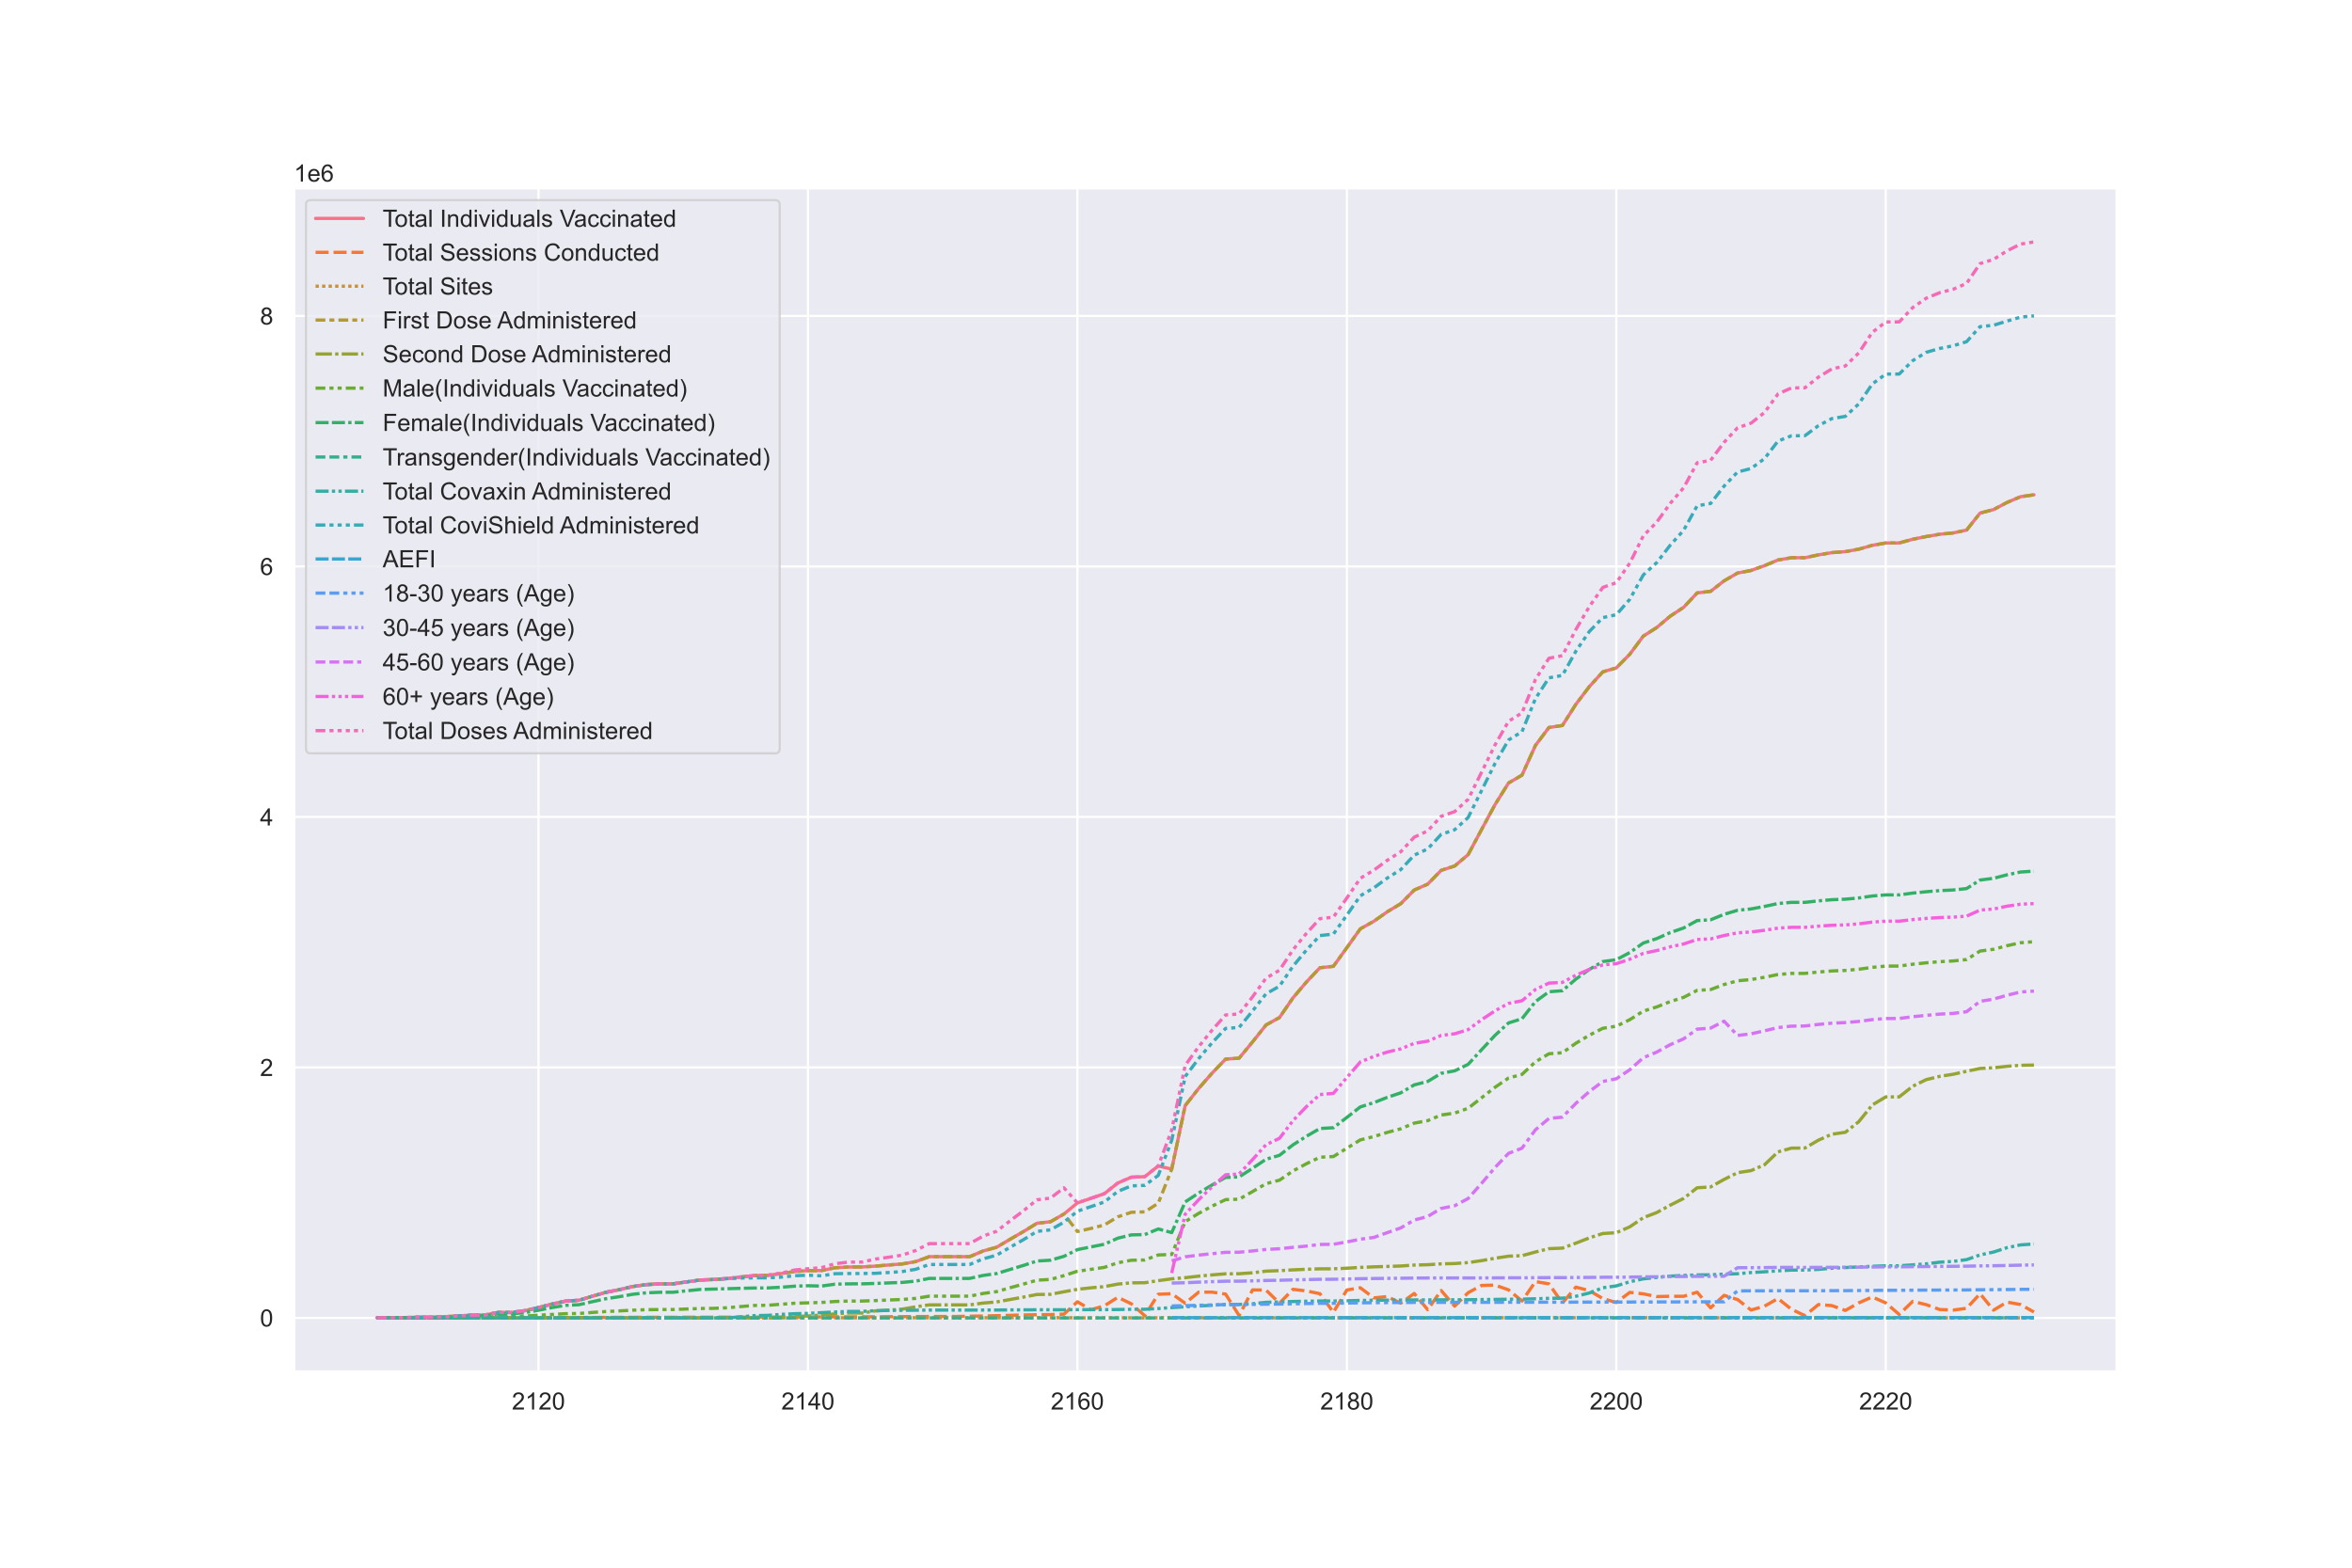 <?xml version="1.0" encoding="utf-8" standalone="no"?>
<!DOCTYPE svg PUBLIC "-//W3C//DTD SVG 1.1//EN"
  "http://www.w3.org/Graphics/SVG/1.1/DTD/svg11.dtd">
<!-- Created with matplotlib (https://matplotlib.org/) -->
<svg height="720pt" version="1.1" viewBox="0 0 1080 720" width="1080pt" xmlns="http://www.w3.org/2000/svg" xmlns:xlink="http://www.w3.org/1999/xlink">
 <defs>
  <style type="text/css">*{stroke-linecap:butt;stroke-linejoin:round;}</style>
 </defs>
 <g id="figure_1">
  <g id="patch_1">
   <path d="M 0 720 
L 1080 720 
L 1080 0 
L 0 0 
z
" style="fill:#ffffff;"/>
  </g>
  <g id="axes_1">
   <g id="patch_2">
    <path d="M 135 630 
L 972 630 
L 972 86.4 
L 135 86.4 
z
" style="fill:#eaeaf2;"/>
   </g>
   <g id="matplotlib.axis_1">
    <g id="xtick_1">
     <g id="line2d_1">
      <path clip-path="url(#p6be5a762e2)" d="M 247.28 630 
L 247.28 86.4 
" style="fill:none;stroke:#ffffff;stroke-linecap:round;"/>
     </g>
     <g id="text_1">
      <!-- 2120 -->
      <g style="fill:#262626;" transform="translate(235.046 647.374)scale(0.11 -0.11)">
       <defs>
        <path d="M 50.344 8.453 
L 50.344 0 
L 3.031 0 
Q 2.938 3.172 4.047 6.109 
Q 5.859 10.938 9.828 15.625 
Q 13.812 20.312 21.344 26.469 
Q 33.016 36.031 37.109 41.625 
Q 41.219 47.219 41.219 52.203 
Q 41.219 57.422 37.469 61 
Q 33.734 64.594 27.734 64.594 
Q 21.391 64.594 17.578 60.781 
Q 13.766 56.984 13.719 50.25 
L 4.688 51.172 
Q 5.609 61.281 11.656 66.578 
Q 17.719 71.875 27.938 71.875 
Q 38.234 71.875 44.234 66.156 
Q 50.25 60.453 50.25 52 
Q 50.25 47.703 48.484 43.547 
Q 46.734 39.406 42.656 34.812 
Q 38.578 30.219 29.109 22.219 
Q 21.188 15.578 18.938 13.203 
Q 16.703 10.844 15.234 8.453 
z
" id="ArialMT-50"/>
        <path d="M 37.25 0 
L 28.469 0 
L 28.469 56 
Q 25.297 52.984 20.141 49.953 
Q 14.984 46.922 10.891 45.406 
L 10.891 53.906 
Q 18.266 57.375 23.781 62.297 
Q 29.297 67.234 31.594 71.875 
L 37.25 71.875 
z
" id="ArialMT-49"/>
        <path d="M 4.156 35.297 
Q 4.156 48 6.766 55.734 
Q 9.375 63.484 14.516 67.672 
Q 19.672 71.875 27.484 71.875 
Q 33.25 71.875 37.594 69.547 
Q 41.938 67.234 44.766 62.859 
Q 47.609 58.5 49.219 52.219 
Q 50.828 45.953 50.828 35.297 
Q 50.828 22.703 48.234 14.969 
Q 45.656 7.234 40.5 3 
Q 35.359 -1.219 27.484 -1.219 
Q 17.141 -1.219 11.234 6.203 
Q 4.156 15.141 4.156 35.297 
z
M 13.188 35.297 
Q 13.188 17.672 17.312 11.828 
Q 21.438 6 27.484 6 
Q 33.547 6 37.672 11.859 
Q 41.797 17.719 41.797 35.297 
Q 41.797 52.984 37.672 58.781 
Q 33.547 64.594 27.391 64.594 
Q 21.344 64.594 17.719 59.469 
Q 13.188 52.938 13.188 35.297 
z
" id="ArialMT-48"/>
       </defs>
       <use xlink:href="#ArialMT-50"/>
       <use x="55.615" xlink:href="#ArialMT-49"/>
       <use x="111.23" xlink:href="#ArialMT-50"/>
       <use x="166.846" xlink:href="#ArialMT-48"/>
      </g>
     </g>
    </g>
    <g id="xtick_2">
     <g id="line2d_2">
      <path clip-path="url(#p6be5a762e2)" d="M 371.006 630 
L 371.006 86.4 
" style="fill:none;stroke:#ffffff;stroke-linecap:round;"/>
     </g>
     <g id="text_2">
      <!-- 2140 -->
      <g style="fill:#262626;" transform="translate(358.771 647.374)scale(0.11 -0.11)">
       <defs>
        <path d="M 32.328 0 
L 32.328 17.141 
L 1.266 17.141 
L 1.266 25.203 
L 33.938 71.578 
L 41.109 71.578 
L 41.109 25.203 
L 50.781 25.203 
L 50.781 17.141 
L 41.109 17.141 
L 41.109 0 
z
M 32.328 25.203 
L 32.328 57.469 
L 9.906 25.203 
z
" id="ArialMT-52"/>
       </defs>
       <use xlink:href="#ArialMT-50"/>
       <use x="55.615" xlink:href="#ArialMT-49"/>
       <use x="111.23" xlink:href="#ArialMT-52"/>
       <use x="166.846" xlink:href="#ArialMT-48"/>
      </g>
     </g>
    </g>
    <g id="xtick_3">
     <g id="line2d_3">
      <path clip-path="url(#p6be5a762e2)" d="M 494.731 630 
L 494.731 86.4 
" style="fill:none;stroke:#ffffff;stroke-linecap:round;"/>
     </g>
     <g id="text_3">
      <!-- 2160 -->
      <g style="fill:#262626;" transform="translate(482.497 647.374)scale(0.11 -0.11)">
       <defs>
        <path d="M 49.75 54.047 
L 41.016 53.375 
Q 39.844 58.547 37.703 60.891 
Q 34.125 64.656 28.906 64.656 
Q 24.703 64.656 21.531 62.312 
Q 17.391 59.281 14.984 53.469 
Q 12.594 47.656 12.5 36.922 
Q 15.672 41.75 20.266 44.094 
Q 24.859 46.438 29.891 46.438 
Q 38.672 46.438 44.844 39.969 
Q 51.031 33.5 51.031 23.25 
Q 51.031 16.5 48.125 10.719 
Q 45.219 4.938 40.141 1.859 
Q 35.062 -1.219 28.609 -1.219 
Q 17.625 -1.219 10.688 6.859 
Q 3.766 14.938 3.766 33.5 
Q 3.766 54.25 11.422 63.672 
Q 18.109 71.875 29.438 71.875 
Q 37.891 71.875 43.281 67.141 
Q 48.688 62.406 49.75 54.047 
z
M 13.875 23.188 
Q 13.875 18.656 15.797 14.5 
Q 17.719 10.359 21.188 8.172 
Q 24.656 6 28.469 6 
Q 34.031 6 38.031 10.484 
Q 42.047 14.984 42.047 22.703 
Q 42.047 30.125 38.078 34.391 
Q 34.125 38.672 28.125 38.672 
Q 22.172 38.672 18.016 34.391 
Q 13.875 30.125 13.875 23.188 
z
" id="ArialMT-54"/>
       </defs>
       <use xlink:href="#ArialMT-50"/>
       <use x="55.615" xlink:href="#ArialMT-49"/>
       <use x="111.23" xlink:href="#ArialMT-54"/>
       <use x="166.846" xlink:href="#ArialMT-48"/>
      </g>
     </g>
    </g>
    <g id="xtick_4">
     <g id="line2d_4">
      <path clip-path="url(#p6be5a762e2)" d="M 618.456 630 
L 618.456 86.4 
" style="fill:none;stroke:#ffffff;stroke-linecap:round;"/>
     </g>
     <g id="text_4">
      <!-- 2180 -->
      <g style="fill:#262626;" transform="translate(606.222 647.374)scale(0.11 -0.11)">
       <defs>
        <path d="M 17.672 38.812 
Q 12.203 40.828 9.562 44.531 
Q 6.938 48.25 6.938 53.422 
Q 6.938 61.234 12.547 66.547 
Q 18.172 71.875 27.484 71.875 
Q 36.859 71.875 42.578 66.422 
Q 48.297 60.984 48.297 53.172 
Q 48.297 48.188 45.672 44.5 
Q 43.062 40.828 37.75 38.812 
Q 44.344 36.672 47.781 31.875 
Q 51.219 27.094 51.219 20.453 
Q 51.219 11.281 44.719 5.031 
Q 38.234 -1.219 27.641 -1.219 
Q 17.047 -1.219 10.547 5.047 
Q 4.047 11.328 4.047 20.703 
Q 4.047 27.688 7.594 32.391 
Q 11.141 37.109 17.672 38.812 
z
M 15.922 53.719 
Q 15.922 48.641 19.188 45.406 
Q 22.469 42.188 27.688 42.188 
Q 32.766 42.188 36.016 45.375 
Q 39.266 48.578 39.266 53.219 
Q 39.266 58.062 35.906 61.359 
Q 32.562 64.656 27.594 64.656 
Q 22.562 64.656 19.234 61.422 
Q 15.922 58.203 15.922 53.719 
z
M 13.094 20.656 
Q 13.094 16.891 14.875 13.375 
Q 16.656 9.859 20.172 7.922 
Q 23.688 6 27.734 6 
Q 34.031 6 38.125 10.047 
Q 42.234 14.109 42.234 20.359 
Q 42.234 26.703 38.016 30.859 
Q 33.797 35.016 27.438 35.016 
Q 21.234 35.016 17.156 30.906 
Q 13.094 26.812 13.094 20.656 
z
" id="ArialMT-56"/>
       </defs>
       <use xlink:href="#ArialMT-50"/>
       <use x="55.615" xlink:href="#ArialMT-49"/>
       <use x="111.23" xlink:href="#ArialMT-56"/>
       <use x="166.846" xlink:href="#ArialMT-48"/>
      </g>
     </g>
    </g>
    <g id="xtick_5">
     <g id="line2d_5">
      <path clip-path="url(#p6be5a762e2)" d="M 742.181 630 
L 742.181 86.4 
" style="fill:none;stroke:#ffffff;stroke-linecap:round;"/>
     </g>
     <g id="text_5">
      <!-- 2200 -->
      <g style="fill:#262626;" transform="translate(729.947 647.374)scale(0.11 -0.11)">
       <use xlink:href="#ArialMT-50"/>
       <use x="55.615" xlink:href="#ArialMT-50"/>
       <use x="111.23" xlink:href="#ArialMT-48"/>
       <use x="166.846" xlink:href="#ArialMT-48"/>
      </g>
     </g>
    </g>
    <g id="xtick_6">
     <g id="line2d_6">
      <path clip-path="url(#p6be5a762e2)" d="M 865.906 630 
L 865.906 86.4 
" style="fill:none;stroke:#ffffff;stroke-linecap:round;"/>
     </g>
     <g id="text_6">
      <!-- 2220 -->
      <g style="fill:#262626;" transform="translate(853.672 647.374)scale(0.11 -0.11)">
       <use xlink:href="#ArialMT-50"/>
       <use x="55.615" xlink:href="#ArialMT-50"/>
       <use x="111.23" xlink:href="#ArialMT-50"/>
       <use x="166.846" xlink:href="#ArialMT-48"/>
      </g>
     </g>
    </g>
   </g>
   <g id="matplotlib.axis_2">
    <g id="ytick_1">
     <g id="line2d_7">
      <path clip-path="url(#p6be5a762e2)" d="M 135 605.291 
L 972 605.291 
" style="fill:none;stroke:#ffffff;stroke-linecap:round;"/>
     </g>
     <g id="text_7">
      <!-- 0 -->
      <g style="fill:#262626;" transform="translate(119.383 609.228)scale(0.11 -0.11)">
       <use xlink:href="#ArialMT-48"/>
      </g>
     </g>
    </g>
    <g id="ytick_2">
     <g id="line2d_8">
      <path clip-path="url(#p6be5a762e2)" d="M 135 490.246 
L 972 490.246 
" style="fill:none;stroke:#ffffff;stroke-linecap:round;"/>
     </g>
     <g id="text_8">
      <!-- 2 -->
      <g style="fill:#262626;" transform="translate(119.383 494.183)scale(0.11 -0.11)">
       <use xlink:href="#ArialMT-50"/>
      </g>
     </g>
    </g>
    <g id="ytick_3">
     <g id="line2d_9">
      <path clip-path="url(#p6be5a762e2)" d="M 135 375.201 
L 972 375.201 
" style="fill:none;stroke:#ffffff;stroke-linecap:round;"/>
     </g>
     <g id="text_9">
      <!-- 4 -->
      <g style="fill:#262626;" transform="translate(119.383 379.138)scale(0.11 -0.11)">
       <use xlink:href="#ArialMT-52"/>
      </g>
     </g>
    </g>
    <g id="ytick_4">
     <g id="line2d_10">
      <path clip-path="url(#p6be5a762e2)" d="M 135 260.156 
L 972 260.156 
" style="fill:none;stroke:#ffffff;stroke-linecap:round;"/>
     </g>
     <g id="text_10">
      <!-- 6 -->
      <g style="fill:#262626;" transform="translate(119.383 264.093)scale(0.11 -0.11)">
       <use xlink:href="#ArialMT-54"/>
      </g>
     </g>
    </g>
    <g id="ytick_5">
     <g id="line2d_11">
      <path clip-path="url(#p6be5a762e2)" d="M 135 145.111 
L 972 145.111 
" style="fill:none;stroke:#ffffff;stroke-linecap:round;"/>
     </g>
     <g id="text_11">
      <!-- 8 -->
      <g style="fill:#262626;" transform="translate(119.383 149.048)scale(0.11 -0.11)">
       <use xlink:href="#ArialMT-56"/>
      </g>
     </g>
    </g>
    <g id="text_12">
     <!-- 1e6 -->
     <g style="fill:#262626;" transform="translate(135 83.4)scale(0.11 -0.11)">
      <defs>
       <path d="M 42.094 16.703 
L 51.172 15.578 
Q 49.031 7.625 43.219 3.219 
Q 37.406 -1.172 28.375 -1.172 
Q 17 -1.172 10.328 5.828 
Q 3.656 12.844 3.656 25.484 
Q 3.656 38.578 10.391 45.797 
Q 17.141 53.031 27.875 53.031 
Q 38.281 53.031 44.875 45.953 
Q 51.469 38.875 51.469 26.031 
Q 51.469 25.25 51.422 23.688 
L 12.75 23.688 
Q 13.234 15.141 17.578 10.594 
Q 21.922 6.062 28.422 6.062 
Q 33.25 6.062 36.672 8.594 
Q 40.094 11.141 42.094 16.703 
z
M 13.234 30.906 
L 42.188 30.906 
Q 41.609 37.453 38.875 40.719 
Q 34.672 45.797 27.984 45.797 
Q 21.922 45.797 17.797 41.75 
Q 13.672 37.703 13.234 30.906 
z
" id="ArialMT-101"/>
      </defs>
      <use xlink:href="#ArialMT-49"/>
      <use x="55.615" xlink:href="#ArialMT-101"/>
      <use x="111.23" xlink:href="#ArialMT-54"/>
     </g>
    </g>
   </g>
   <g id="line2d_12">
    <path clip-path="url(#p6be5a762e2)" d="M 173.045 605.194 
L 179.232 605.185 
L 185.418 605.143 
L 191.604 604.983 
L 197.79 604.98 
L 203.977 604.763 
L 210.163 604.399 
L 216.349 604.029 
L 222.535 603.949 
L 228.722 602.785 
L 234.908 602.773 
L 241.094 601.936 
L 247.28 600.528 
L 253.467 598.922 
L 259.653 597.57 
L 265.839 597.186 
L 272.025 595.312 
L 278.212 593.53 
L 284.398 592.31 
L 290.584 590.862 
L 296.771 589.986 
L 302.957 589.66 
L 309.143 589.632 
L 315.329 588.737 
L 321.516 587.881 
L 327.702 587.643 
L 333.888 587.204 
L 340.074 586.483 
L 346.261 585.839 
L 352.447 585.71 
L 358.633 584.931 
L 364.819 583.98 
L 371.006 583.583 
L 377.192 583.548 
L 383.378 582.255 
L 389.564 581.895 
L 395.751 581.874 
L 401.937 581.5 
L 408.123 580.978 
L 414.309 580.495 
L 420.496 579.416 
L 426.682 577.156 
L 432.868 577.156 
L 439.054 577.156 
L 445.241 577.156 
L 451.427 574.546 
L 457.613 572.837 
L 463.799 569.173 
L 469.986 565.608 
L 476.172 561.803 
L 482.358 561.115 
L 488.544 557.562 
L 494.731 552.465 
L 500.917 550.364 
L 507.103 548.22 
L 513.289 543.318 
L 519.476 540.661 
L 525.662 540.414 
L 531.848 535.511 
L 538.034 536.948 
L 544.221 507.768 
L 550.407 499.898 
L 556.593 492.842 
L 562.779 486.413 
L 568.966 485.995 
L 575.152 478.527 
L 581.338 470.736 
L 587.524 467.319 
L 593.711 458.289 
L 599.897 451.01 
L 606.083 444.462 
L 612.269 443.805 
L 618.456 435.241 
L 624.642 426.587 
L 630.828 423.116 
L 637.014 418.76 
L 643.201 415.042 
L 649.387 408.771 
L 655.573 406.058 
L 661.759 399.73 
L 667.946 397.742 
L 674.132 392.524 
L 680.318 380.98 
L 686.504 369.506 
L 692.691 359.621 
L 698.877 356 
L 705.063 342.325 
L 711.249 334.125 
L 717.436 333.199 
L 723.622 323.459 
L 729.808 315.331 
L 735.994 308.556 
L 742.181 306.761 
L 748.367 300.476 
L 754.553 292.174 
L 760.739 288.209 
L 766.926 282.995 
L 773.112 278.911 
L 779.298 272.318 
L 785.484 271.587 
L 791.671 266.761 
L 797.857 263.184 
L 804.043 262.003 
L 810.229 259.788 
L 816.416 257.202 
L 822.602 256.145 
L 828.788 256.143 
L 834.975 254.844 
L 841.161 253.804 
L 847.347 253.348 
L 853.533 252.219 
L 859.72 250.447 
L 865.906 249.383 
L 872.092 249.362 
L 878.278 247.68 
L 884.465 246.421 
L 890.651 245.372 
L 896.837 244.766 
L 903.023 243.454 
L 909.21 235.64 
L 915.396 234.033 
L 921.582 230.775 
L 927.768 228.137 
L 933.955 227.254 
" style="fill:none;stroke:#f77189;stroke-linecap:round;stroke-width:1.5;"/>
   </g>
   <g id="line2d_13">
    <path clip-path="url(#p6be5a762e2)" d="M 173.045 605.282 
L 179.232 605.273 
L 185.418 605.263 
L 191.604 605.26 
L 197.79 605.25 
L 203.977 605.24 
L 210.163 605.233 
L 216.349 605.224 
L 222.535 605.219 
L 228.722 605.216 
L 234.908 605.207 
L 241.094 605.188 
L 247.28 605.168 
L 253.467 605.151 
L 259.653 605.131 
L 265.839 605.111 
L 272.025 605.086 
L 278.212 605.064 
L 284.398 605.034 
L 290.584 605.018 
L 296.771 605.011 
L 302.957 605.006 
L 309.143 604.992 
L 315.329 604.979 
L 321.516 604.97 
L 327.702 604.959 
L 333.888 604.936 
L 340.074 604.915 
L 346.261 604.904 
L 352.447 604.891 
L 358.633 604.872 
L 364.819 604.86 
L 371.006 604.843 
L 377.192 604.827 
L 383.378 604.809 
L 389.564 604.8 
L 395.751 604.789 
L 401.937 604.77 
L 408.123 604.749 
L 414.309 604.71 
L 420.496 604.658 
L 426.682 604.64 
L 432.868 604.64 
L 439.054 604.629 
L 445.241 604.49 
L 451.427 604.412 
L 457.613 604.251 
L 463.799 604.098 
L 469.986 603.932 
L 476.172 603.811 
L 482.358 603.755 
L 488.544 603.557 
L 494.731 597.877 
L 500.917 601.525 
L 507.103 599.74 
L 513.289 595.823 
L 519.476 598.801 
L 525.662 604.276 
L 531.848 594.422 
L 538.034 594.169 
L 544.221 598.543 
L 550.407 593.451 
L 556.593 593.456 
L 562.779 594.347 
L 568.966 604.201 
L 575.152 592.42 
L 581.338 592.496 
L 587.524 598.518 
L 593.711 592.145 
L 599.897 592.898 
L 606.083 594.163 
L 612.269 602.704 
L 618.456 592.465 
L 624.642 591.445 
L 630.828 596.091 
L 637.014 595.49 
L 643.201 598.51 
L 649.387 594.063 
L 655.573 601.494 
L 661.759 592.697 
L 667.946 599.887 
L 674.132 593.709 
L 680.318 590.378 
L 686.504 590.214 
L 692.691 592.393 
L 698.877 597.533 
L 705.063 588.599 
L 711.249 589.653 
L 717.436 598.451 
L 723.622 591.141 
L 729.808 592.775 
L 735.994 596.399 
L 742.181 598.232 
L 748.367 593.557 
L 754.553 594.232 
L 760.739 595.491 
L 766.926 595.347 
L 773.112 595.355 
L 779.298 593.481 
L 785.484 600.641 
L 791.671 594.927 
L 797.857 596.843 
L 804.043 601.67 
L 810.229 599.898 
L 816.416 596.381 
L 822.602 601.31 
L 828.788 604.244 
L 834.975 599.157 
L 841.161 599.634 
L 847.347 601.859 
L 853.533 598.372 
L 859.72 595.665 
L 865.906 598.388 
L 872.092 603.686 
L 878.278 597.694 
L 884.465 599.2 
L 890.651 601.424 
L 896.837 601.687 
L 903.023 600.881 
L 909.21 594.17 
L 915.396 601.705 
L 921.582 598.035 
L 927.768 599.129 
L 933.955 602.582 
" style="fill:none;stroke:#f77732;stroke-dasharray:6,2.25;stroke-dashoffset:0;stroke-width:1.5;"/>
   </g>
   <g id="line2d_14">
    <path clip-path="url(#p6be5a762e2)" d="M 173.045 605.283 
L 179.232 605.282 
L 185.418 605.281 
L 191.604 605.28 
L 197.79 605.278 
L 203.977 605.277 
L 210.163 605.276 
L 216.349 605.273 
L 222.535 605.272 
L 228.722 605.271 
L 234.908 605.269 
L 241.094 605.267 
L 247.28 605.26 
L 253.467 605.257 
L 259.653 605.254 
L 265.839 605.25 
L 272.025 605.247 
L 278.212 605.246 
L 284.398 605.243 
L 290.584 605.243 
L 296.771 605.243 
L 302.957 605.241 
L 309.143 605.24 
L 315.329 605.24 
L 321.516 605.239 
L 327.702 605.237 
L 333.888 605.232 
L 340.074 605.23 
L 346.261 605.23 
L 352.447 605.23 
L 358.633 605.23 
L 364.819 605.23 
L 371.006 605.23 
L 377.192 605.23 
L 383.378 605.229 
L 389.564 605.228 
L 395.751 605.227 
L 401.937 605.226 
L 408.123 605.225 
L 414.309 605.217 
L 420.496 605.21 
L 426.682 605.208 
L 432.868 605.208 
L 439.054 605.208 
L 445.241 605.2 
L 451.427 605.199 
L 457.613 605.192 
L 463.799 605.187 
L 469.986 605.182 
L 476.172 605.18 
L 482.358 605.179 
L 488.544 605.177 
L 494.731 605.236 
L 500.917 605.266 
L 507.103 605.25 
L 513.289 605.223 
L 519.476 605.244 
L 525.662 605.285 
L 531.848 605.213 
L 538.034 605.211 
L 544.221 605.242 
L 550.407 605.208 
L 556.593 605.206 
L 562.779 605.212 
L 568.966 605.284 
L 575.152 605.2 
L 581.338 605.2 
L 587.524 605.244 
L 593.711 605.202 
L 599.897 605.203 
L 606.083 605.211 
L 612.269 605.271 
L 618.456 605.201 
L 624.642 605.2 
L 630.828 605.229 
L 637.014 605.223 
L 643.201 605.245 
L 649.387 605.21 
L 655.573 605.265 
L 661.759 605.201 
L 667.946 605.25 
L 674.132 605.216 
L 680.318 605.194 
L 686.504 605.191 
L 692.691 605.203 
L 698.877 605.241 
L 705.063 605.186 
L 711.249 605.191 
L 717.436 605.239 
L 723.622 605.196 
L 729.808 605.203 
L 735.994 605.224 
L 742.181 605.24 
L 748.367 605.208 
L 754.553 605.209 
L 760.739 605.221 
L 766.926 605.216 
L 773.112 605.219 
L 779.298 605.216 
L 785.484 605.257 
L 791.671 605.215 
L 797.857 605.229 
L 804.043 605.264 
L 810.229 605.249 
L 816.416 605.225 
L 822.602 605.257 
L 828.788 605.282 
L 834.975 605.241 
L 841.161 605.247 
L 847.347 605.265 
L 853.533 605.237 
L 859.72 605.224 
L 865.906 605.235 
L 872.092 605.276 
L 878.278 605.234 
L 884.465 605.243 
L 890.651 605.262 
L 896.837 605.264 
L 903.023 605.259 
L 909.21 605.221 
L 915.396 605.277 
L 921.582 605.25 
L 927.768 605.251 
L 933.955 605.266 
" style="fill:none;stroke:#ce9032;stroke-dasharray:1.5,1.5;stroke-dashoffset:0;stroke-width:1.5;"/>
   </g>
   <g id="line2d_15">
    <path clip-path="url(#p6be5a762e2)" d="M 173.045 605.194 
L 179.232 605.185 
L 185.418 605.143 
L 191.604 604.983 
L 197.79 604.98 
L 203.977 604.763 
L 210.163 604.399 
L 216.349 604.029 
L 222.535 603.949 
L 228.722 602.785 
L 234.908 602.773 
L 241.094 601.936 
L 247.28 600.528 
L 253.467 598.922 
L 259.653 597.57 
L 265.839 597.186 
L 272.025 595.312 
L 278.212 593.53 
L 284.398 592.31 
L 290.584 590.862 
L 296.771 589.986 
L 302.957 589.66 
L 309.143 589.632 
L 315.329 588.737 
L 321.516 587.881 
L 327.702 587.643 
L 333.888 587.204 
L 340.074 586.483 
L 346.261 585.839 
L 352.447 585.71 
L 358.633 584.931 
L 364.819 583.98 
L 371.006 583.583 
L 377.192 583.548 
L 383.378 582.255 
L 389.564 581.895 
L 395.751 581.874 
L 401.937 581.5 
L 408.123 580.978 
L 414.309 580.495 
L 420.496 579.416 
L 426.682 577.156 
L 432.868 577.156 
L 439.054 577.156 
L 445.241 577.156 
L 451.427 574.546 
L 457.613 572.837 
L 463.799 569.173 
L 469.986 565.608 
L 476.172 561.803 
L 482.358 561.115 
L 488.544 557.562 
L 494.731 565.602 
L 500.917 564.193 
L 507.103 562.598 
L 513.289 558.858 
L 519.476 556.779 
L 525.662 556.578 
L 531.848 552.626 
L 538.034 536.948 
L 544.221 507.768 
L 550.407 499.898 
L 556.593 492.842 
L 562.779 486.413 
L 568.966 485.995 
L 575.152 478.527 
L 581.338 470.736 
L 587.524 467.319 
L 593.711 458.289 
L 599.897 451.01 
L 606.083 444.462 
L 612.269 443.805 
L 618.456 435.241 
L 624.642 426.587 
L 630.828 423.116 
L 637.014 418.76 
L 643.201 415.042 
L 649.387 408.771 
L 655.573 406.058 
L 661.759 399.73 
L 667.946 397.742 
L 674.132 392.524 
L 680.318 380.98 
L 686.504 369.506 
L 692.691 359.621 
L 698.877 356 
L 705.063 342.325 
L 711.249 334.125 
L 717.436 333.199 
L 723.622 323.459 
L 729.808 315.331 
L 735.994 308.556 
L 742.181 306.761 
L 748.367 300.476 
L 754.553 292.174 
L 760.739 288.209 
L 766.926 282.995 
L 773.112 278.911 
L 779.298 272.318 
L 785.484 271.587 
L 791.671 266.761 
L 797.857 263.184 
L 804.043 262.003 
L 810.229 259.788 
L 816.416 257.202 
L 822.602 256.145 
L 828.788 256.143 
L 834.975 254.844 
L 841.161 253.804 
L 847.347 253.348 
L 853.533 252.219 
L 859.72 250.447 
L 865.906 249.383 
L 872.092 249.362 
L 878.278 247.68 
L 884.465 246.421 
L 890.651 245.372 
L 896.837 244.766 
L 903.023 243.454 
L 909.21 235.64 
L 915.396 234.033 
L 921.582 230.775 
L 927.768 228.137 
L 933.955 227.254 
" style="fill:none;stroke:#b39b32;stroke-dasharray:4.5,1.875,2.25,1.875;stroke-dashoffset:0;stroke-width:1.5;"/>
   </g>
   <g id="line2d_16">
    <path clip-path="url(#p6be5a762e2)" d="M 173.045 605.291 
L 179.232 605.291 
L 185.418 605.291 
L 191.604 605.291 
L 197.79 605.291 
L 203.977 605.291 
L 210.163 605.291 
L 216.349 605.291 
L 222.535 605.291 
L 228.722 605.291 
L 234.908 605.291 
L 241.094 605.291 
L 247.28 605.291 
L 253.467 605.291 
L 259.653 605.291 
L 265.839 605.291 
L 272.025 605.291 
L 278.212 605.291 
L 284.398 605.291 
L 290.584 605.291 
L 296.771 605.291 
L 302.957 605.291 
L 309.143 605.291 
L 315.329 605.291 
L 321.516 605.291 
L 327.702 605.291 
L 333.888 605.291 
L 340.074 605.291 
L 346.261 605.291 
L 352.447 605.288 
L 358.633 605.1 
L 364.819 604.592 
L 371.006 604.406 
L 377.192 603.949 
L 383.378 603.444 
L 389.564 603.057 
L 395.751 603.057 
L 401.937 602.068 
L 408.123 601.72 
L 414.309 601.254 
L 420.496 600.198 
L 426.682 599.296 
L 432.868 599.296 
L 439.054 599.296 
L 445.241 599.296 
L 451.427 598.462 
L 457.613 597.948 
L 463.799 596.833 
L 469.986 595.723 
L 476.172 594.525 
L 482.358 594.456 
L 488.544 593.268 
L 494.731 592.154 
L 500.917 591.462 
L 507.103 590.912 
L 513.289 589.751 
L 519.476 589.173 
L 525.662 589.127 
L 531.848 588.176 
L 538.034 587.322 
L 544.221 586.808 
L 550.407 586.11 
L 556.593 585.527 
L 562.779 585.025 
L 568.966 584.99 
L 575.152 584.565 
L 581.338 583.803 
L 587.524 583.571 
L 593.711 583.22 
L 599.897 582.957 
L 606.083 582.734 
L 612.269 582.724 
L 618.456 582.465 
L 624.642 582.079 
L 630.828 581.831 
L 637.014 581.645 
L 643.201 581.446 
L 649.387 581.012 
L 655.573 580.857 
L 661.759 580.461 
L 667.946 580.314 
L 674.132 579.876 
L 680.318 578.979 
L 686.504 577.877 
L 692.691 576.938 
L 698.877 576.71 
L 705.063 575.006 
L 711.249 573.476 
L 717.436 573.233 
L 723.622 570.947 
L 729.808 568.516 
L 735.994 566.523 
L 742.181 566.151 
L 748.367 563.456 
L 754.553 559.26 
L 760.739 556.897 
L 766.926 553.516 
L 773.112 550.389 
L 779.298 545.514 
L 785.484 545.134 
L 791.671 541.674 
L 797.857 538.589 
L 804.043 537.633 
L 810.229 534.953 
L 816.416 529.04 
L 822.602 527.308 
L 828.788 527.266 
L 834.975 523.66 
L 841.161 520.912 
L 847.347 520.035 
L 853.533 515.136 
L 859.72 507.474 
L 865.906 503.781 
L 872.092 503.769 
L 878.278 498.885 
L 884.465 495.854 
L 890.651 494.359 
L 896.837 493.386 
L 903.023 492.003 
L 909.21 490.727 
L 915.396 490.399 
L 921.582 489.724 
L 927.768 489.271 
L 933.955 489.146 
" style="fill:none;stroke:#97a431;stroke-dasharray:7.5,1.5,1.5,1.5;stroke-dashoffset:0;stroke-width:1.5;"/>
   </g>
   <g id="line2d_17">
    <path clip-path="url(#p6be5a762e2)" d="M 173.045 605.257 
L 179.232 605.254 
L 185.418 605.248 
L 191.604 605.203 
L 197.79 605.202 
L 203.977 605.144 
L 210.163 605.05 
L 216.349 604.962 
L 222.535 604.944 
L 228.722 604.646 
L 234.908 604.643 
L 241.094 604.411 
L 247.28 604.065 
L 253.467 603.686 
L 259.653 603.346 
L 265.839 603.25 
L 272.025 602.778 
L 278.212 602.355 
L 284.398 602.064 
L 290.584 601.732 
L 296.771 601.517 
L 302.957 601.435 
L 309.143 601.426 
L 315.329 601.192 
L 321.516 600.961 
L 327.702 600.892 
L 333.888 600.629 
L 340.074 600.079 
L 346.261 599.578 
L 352.447 599.483 
L 358.633 599.015 
L 364.819 598.558 
L 371.006 598.365 
L 377.192 598.185 
L 383.378 597.746 
L 389.564 597.547 
L 395.751 597.535 
L 401.937 597.332 
L 408.123 597.058 
L 414.309 596.811 
L 420.496 596.311 
L 426.682 595.309 
L 432.868 595.309 
L 439.054 595.309 
L 445.241 595.309 
L 451.427 594.053 
L 457.613 593.212 
L 463.799 591.434 
L 469.986 589.731 
L 476.172 587.95 
L 482.358 587.618 
L 488.544 585.856 
L 494.731 583.847 
L 500.917 582.982 
L 507.103 582.067 
L 513.289 579.955 
L 519.476 578.799 
L 525.662 578.691 
L 531.848 576.376 
L 538.034 576.135 
L 544.221 561.062 
L 550.407 557.267 
L 556.593 553.93 
L 562.779 550.955 
L 568.966 550.759 
L 575.152 547.264 
L 581.338 543.629 
L 587.524 542.021 
L 593.711 537.785 
L 599.897 534.459 
L 606.083 531.476 
L 612.269 531.171 
L 618.456 527.342 
L 624.642 523.524 
L 630.828 521.995 
L 637.014 520.084 
L 643.201 518.431 
L 649.387 515.821 
L 655.573 514.689 
L 661.759 512.083 
L 667.946 511.23 
L 674.132 509.003 
L 680.318 504.185 
L 686.504 499.338 
L 692.691 495.117 
L 698.877 493.447 
L 705.063 487.653 
L 711.249 483.963 
L 717.436 483.503 
L 723.622 479.126 
L 729.808 475.434 
L 735.994 472.264 
L 742.181 471.326 
L 748.367 468.315 
L 754.553 464.378 
L 760.739 462.46 
L 766.926 459.999 
L 773.112 458.048 
L 779.298 454.843 
L 785.484 454.478 
L 791.671 452.161 
L 797.857 450.446 
L 804.043 449.884 
L 810.229 448.826 
L 816.416 447.572 
L 822.602 447.052 
L 828.788 447.052 
L 834.975 446.431 
L 841.161 445.932 
L 847.347 445.704 
L 853.533 445.148 
L 859.72 444.275 
L 865.906 443.711 
L 872.092 443.7 
L 878.278 442.843 
L 884.465 442.203 
L 890.651 441.674 
L 896.837 441.352 
L 903.023 440.69 
L 909.21 436.796 
L 915.396 435.982 
L 921.582 434.336 
L 927.768 432.98 
L 933.955 432.509 
" style="fill:none;stroke:#6cad31;stroke-dasharray:4.5,1.875,1.875,1.875,1.875,1.875;stroke-dashoffset:0;stroke-width:1.5;"/>
   </g>
   <g id="line2d_18">
    <path clip-path="url(#p6be5a762e2)" d="M 173.045 605.228 
L 179.232 605.222 
L 185.418 605.186 
L 191.604 605.071 
L 197.79 605.07 
L 203.977 604.91 
L 210.163 604.64 
L 216.349 604.357 
L 222.535 604.296 
L 228.722 603.43 
L 234.908 603.422 
L 241.094 602.816 
L 247.28 601.755 
L 253.467 600.527 
L 259.653 599.515 
L 265.839 599.227 
L 272.025 597.825 
L 278.212 596.467 
L 284.398 595.538 
L 290.584 594.422 
L 296.771 593.76 
L 302.957 593.517 
L 309.143 593.497 
L 315.329 592.836 
L 321.516 592.211 
L 327.702 592.042 
L 333.888 591.867 
L 340.074 591.695 
L 346.261 591.552 
L 352.447 591.519 
L 358.633 591.208 
L 364.819 590.714 
L 371.006 590.51 
L 377.192 590.655 
L 383.378 589.801 
L 389.564 589.64 
L 395.751 589.631 
L 401.937 589.46 
L 408.123 589.211 
L 414.309 588.976 
L 420.496 588.396 
L 426.682 587.138 
L 432.868 587.138 
L 439.054 587.138 
L 445.241 587.138 
L 451.427 585.785 
L 457.613 584.916 
L 463.799 583.031 
L 469.986 581.169 
L 476.172 579.146 
L 482.358 578.79 
L 488.544 576.998 
L 494.731 573.912 
L 500.917 572.676 
L 507.103 571.446 
L 513.289 568.658 
L 519.476 567.156 
L 525.662 567.017 
L 531.848 564.43 
L 538.034 566.108 
L 544.221 552.005 
L 550.407 547.931 
L 556.593 544.213 
L 562.779 540.76 
L 568.966 540.538 
L 575.152 536.565 
L 581.338 532.411 
L 587.524 530.602 
L 593.711 525.809 
L 599.897 521.857 
L 606.083 518.292 
L 612.269 517.941 
L 618.456 513.208 
L 624.642 508.372 
L 630.828 506.431 
L 637.014 503.986 
L 643.201 501.922 
L 649.387 498.261 
L 655.573 496.681 
L 661.759 492.959 
L 667.946 491.825 
L 674.132 488.833 
L 680.318 482.11 
L 686.504 475.483 
L 692.691 469.821 
L 698.877 467.87 
L 705.063 459.993 
L 711.249 455.484 
L 717.436 455.018 
L 723.622 449.657 
L 729.808 445.221 
L 735.994 441.617 
L 742.181 440.76 
L 748.367 437.488 
L 754.553 433.123 
L 760.739 431.077 
L 766.926 428.325 
L 773.112 426.193 
L 779.298 422.806 
L 785.484 422.44 
L 791.671 419.932 
L 797.857 418.071 
L 804.043 417.452 
L 810.229 416.296 
L 816.416 414.964 
L 822.602 414.427 
L 828.788 414.426 
L 834.975 413.747 
L 841.161 413.208 
L 847.347 412.979 
L 853.533 412.406 
L 859.72 411.509 
L 865.906 411.008 
L 872.092 410.998 
L 878.278 410.174 
L 884.465 409.555 
L 890.651 409.035 
L 896.837 408.751 
L 903.023 408.101 
L 909.21 404.183 
L 915.396 403.39 
L 921.582 401.78 
L 927.768 400.499 
L 933.955 400.086 
" style="fill:none;stroke:#32b166;stroke-dasharray:6,1.5,6,1.5,1.5,1.5;stroke-dashoffset:0;stroke-width:1.5;"/>
   </g>
   <g id="line2d_19">
    <path clip-path="url(#p6be5a762e2)" d="M 173.045 605.291 
L 179.232 605.291 
L 185.418 605.291 
L 191.604 605.291 
L 197.79 605.291 
L 203.977 605.291 
L 210.163 605.291 
L 216.349 605.291 
L 222.535 605.291 
L 228.722 605.291 
L 234.908 605.291 
L 241.094 605.291 
L 247.28 605.291 
L 253.467 605.291 
L 259.653 605.291 
L 265.839 605.291 
L 272.025 605.291 
L 278.212 605.29 
L 284.398 605.29 
L 290.584 605.29 
L 296.771 605.29 
L 302.957 605.29 
L 309.143 605.29 
L 315.329 605.29 
L 321.516 605.29 
L 327.702 605.29 
L 333.888 605.29 
L 340.074 605.29 
L 346.261 605.29 
L 352.447 605.29 
L 358.633 605.29 
L 364.819 605.29 
L 371.006 605.29 
L 377.192 605.29 
L 383.378 605.29 
L 389.564 605.29 
L 395.751 605.29 
L 401.937 605.29 
L 408.123 605.29 
L 414.309 605.29 
L 420.496 605.29 
L 426.682 605.29 
L 432.868 605.29 
L 439.054 605.29 
L 445.241 605.29 
L 451.427 605.29 
L 457.613 605.29 
L 463.799 605.29 
L 469.986 605.29 
L 476.172 605.289 
L 482.358 605.289 
L 488.544 605.289 
L 494.731 605.289 
L 500.917 605.288 
L 507.103 605.288 
L 513.289 605.288 
L 519.476 605.288 
L 525.662 605.288 
L 531.848 605.287 
L 538.034 605.287 
L 544.221 605.283 
L 550.407 605.282 
L 556.593 605.281 
L 562.779 605.28 
L 568.966 605.28 
L 575.152 605.279 
L 581.338 605.278 
L 587.524 605.278 
L 593.711 605.277 
L 599.897 605.276 
L 606.083 605.275 
L 612.269 605.275 
L 618.456 605.273 
L 624.642 605.273 
L 630.828 605.272 
L 637.014 605.272 
L 643.201 605.271 
L 649.387 605.271 
L 655.573 605.27 
L 661.759 605.27 
L 667.946 605.27 
L 674.132 605.269 
L 680.318 605.267 
L 686.504 605.266 
L 692.691 605.264 
L 698.877 605.264 
L 705.063 605.261 
L 711.249 605.26 
L 717.436 605.26 
L 723.622 605.259 
L 729.808 605.258 
L 735.994 605.256 
L 742.181 605.256 
L 748.367 605.255 
L 754.553 605.254 
L 760.739 605.254 
L 766.926 605.253 
L 773.112 605.252 
L 779.298 605.251 
L 785.484 605.251 
L 791.671 605.25 
L 797.857 605.249 
L 804.043 605.249 
L 810.229 605.248 
L 816.416 605.248 
L 822.602 605.247 
L 828.788 605.247 
L 834.975 605.247 
L 841.161 605.246 
L 847.347 605.246 
L 853.533 605.246 
L 859.72 605.245 
L 865.906 605.245 
L 872.092 605.245 
L 878.278 605.245 
L 884.465 605.245 
L 890.651 605.245 
L 896.837 605.245 
L 903.023 605.244 
L 909.21 605.242 
L 915.396 605.242 
L 921.582 605.241 
L 927.768 605.24 
L 933.955 605.24 
" style="fill:none;stroke:#34af8e;stroke-dasharray:4.5,1.875,4.5,1.875,1.875,1.875;stroke-dashoffset:0;stroke-width:1.5;"/>
   </g>
   <g id="line2d_20">
    <path clip-path="url(#p6be5a762e2)" d="M 173.045 605.291 
L 179.232 605.291 
L 185.418 605.291 
L 191.604 605.291 
L 197.79 605.291 
L 203.977 605.291 
L 210.163 605.291 
L 216.349 605.291 
L 222.535 605.291 
L 228.722 605.291 
L 234.908 605.291 
L 241.094 605.291 
L 247.28 605.291 
L 253.467 605.291 
L 259.653 605.291 
L 265.839 605.291 
L 272.025 605.291 
L 278.212 605.291 
L 284.398 605.291 
L 290.584 605.291 
L 296.771 605.291 
L 302.957 605.291 
L 309.143 605.291 
L 315.329 605.291 
L 321.516 605.291 
L 327.702 605.291 
L 333.888 605.259 
L 340.074 604.801 
L 346.261 604.241 
L 352.447 604.115 
L 358.633 603.659 
L 364.819 603.351 
L 371.006 603.208 
L 377.192 602.87 
L 383.378 602.569 
L 389.564 602.291 
L 395.751 602.279 
L 401.937 601.986 
L 408.123 601.837 
L 414.309 601.792 
L 420.496 601.754 
L 426.682 601.692 
L 432.868 601.692 
L 439.054 601.692 
L 445.241 601.692 
L 451.427 601.675 
L 457.613 601.659 
L 463.799 601.612 
L 469.986 601.577 
L 476.172 601.552 
L 482.358 601.552 
L 488.544 601.533 
L 494.731 601.499 
L 500.917 601.493 
L 507.103 601.481 
L 513.289 601.436 
L 519.476 601.318 
L 525.662 601.315 
L 531.848 600.979 
L 538.034 600.549 
L 544.221 600.167 
L 550.407 599.826 
L 556.593 599.471 
L 562.779 599.114 
L 568.966 599.09 
L 575.152 598.772 
L 581.338 598.115 
L 587.524 597.969 
L 593.711 597.744 
L 599.897 597.626 
L 606.083 597.514 
L 612.269 597.513 
L 618.456 597.415 
L 624.642 597.253 
L 630.828 597.163 
L 637.014 597.135 
L 643.201 597.099 
L 649.387 597.04 
L 655.573 597.014 
L 661.759 596.983 
L 667.946 596.968 
L 674.132 596.925 
L 680.318 596.869 
L 686.504 596.786 
L 692.691 596.701 
L 698.877 596.663 
L 705.063 596.491 
L 711.249 596.291 
L 717.436 596.22 
L 723.622 595.356 
L 729.808 593.835 
L 735.994 591.432 
L 742.181 590.58 
L 748.367 588.681 
L 754.553 587.344 
L 760.739 586.714 
L 766.926 586.095 
L 773.112 585.769 
L 779.298 585.537 
L 785.484 585.483 
L 791.671 585.175 
L 797.857 584.998 
L 804.043 584.451 
L 810.229 584.105 
L 816.416 583.666 
L 822.602 583.311 
L 828.788 583.311 
L 834.975 582.994 
L 841.161 582.47 
L 847.347 582.148 
L 853.533 581.872 
L 859.72 581.572 
L 865.906 581.353 
L 872.092 581.349 
L 878.278 580.915 
L 884.465 580.458 
L 890.651 579.691 
L 896.837 579.336 
L 903.023 578.521 
L 909.21 576.354 
L 915.396 575.038 
L 921.582 573.03 
L 927.768 571.753 
L 933.955 571.326 
" style="fill:none;stroke:#36ada4;stroke-dasharray:6,1.5,1.5,1.5,1.5,1.5;stroke-dashoffset:0;stroke-width:1.5;"/>
   </g>
   <g id="line2d_21">
    <path clip-path="url(#p6be5a762e2)" d="M 173.045 605.194 
L 179.232 605.185 
L 185.418 605.143 
L 191.604 604.983 
L 197.79 604.98 
L 203.977 604.763 
L 210.163 604.399 
L 216.349 604.029 
L 222.535 603.949 
L 228.722 602.785 
L 234.908 602.773 
L 241.094 601.936 
L 247.28 600.528 
L 253.467 598.922 
L 259.653 597.57 
L 265.839 597.186 
L 272.025 595.312 
L 278.212 593.53 
L 284.398 592.31 
L 290.584 590.862 
L 296.771 589.986 
L 302.957 589.66 
L 309.143 589.632 
L 315.329 588.737 
L 321.516 587.881 
L 327.702 587.643 
L 333.888 587.237 
L 340.074 586.972 
L 346.261 586.889 
L 352.447 586.886 
L 358.633 586.563 
L 364.819 585.919 
L 371.006 585.667 
L 377.192 585.969 
L 383.378 584.977 
L 389.564 584.894 
L 395.751 584.885 
L 401.937 584.805 
L 408.123 584.431 
L 414.309 583.993 
L 420.496 582.952 
L 426.682 580.755 
L 432.868 580.755 
L 439.054 580.755 
L 445.241 580.755 
L 451.427 578.161 
L 457.613 576.469 
L 463.799 572.851 
L 469.986 569.322 
L 476.172 565.542 
L 482.358 564.854 
L 488.544 561.32 
L 494.731 556.268 
L 500.917 554.172 
L 507.103 552.04 
L 513.289 547.184 
L 519.476 544.645 
L 525.662 544.401 
L 531.848 539.834 
L 538.034 523.722 
L 544.221 494.409 
L 550.407 486.182 
L 556.593 478.898 
L 562.779 472.325 
L 568.966 471.895 
L 575.152 464.319 
L 581.338 456.425 
L 587.524 452.922 
L 593.711 443.766 
L 599.897 436.341 
L 606.083 429.682 
L 612.269 429.016 
L 618.456 420.292 
L 624.642 411.413 
L 630.828 407.784 
L 637.014 403.27 
L 643.201 399.39 
L 649.387 392.743 
L 655.573 389.901 
L 661.759 383.208 
L 667.946 381.088 
L 674.132 375.474 
L 680.318 363.09 
L 686.504 350.597 
L 692.691 339.858 
L 698.877 336.047 
L 705.063 320.84 
L 711.249 311.31 
L 717.436 310.213 
L 723.622 299.05 
L 729.808 290.013 
L 735.994 283.647 
L 742.181 282.331 
L 748.367 275.251 
L 754.553 264.089 
L 760.739 258.392 
L 766.926 250.415 
L 773.112 243.531 
L 779.298 232.295 
L 785.484 231.238 
L 791.671 223.26 
L 797.857 216.774 
L 804.043 215.185 
L 810.229 210.636 
L 816.416 202.576 
L 822.602 200.142 
L 828.788 200.099 
L 834.975 195.511 
L 841.161 192.246 
L 847.347 191.235 
L 853.533 185.483 
L 859.72 176.35 
L 865.906 171.81 
L 872.092 171.782 
L 878.278 165.649 
L 884.465 161.817 
L 890.651 160.04 
L 896.837 158.815 
L 903.023 156.936 
L 909.21 150.013 
L 915.396 149.394 
L 921.582 147.469 
L 927.768 145.656 
L 933.955 145.074 
" style="fill:none;stroke:#37abb8;stroke-dasharray:4.5,1.875,1.875,1.875,1.875,1.875,1.875,1.875;stroke-dashoffset:0;stroke-width:1.5;"/>
   </g>
   <g id="line2d_22">
    <path clip-path="url(#p6be5a762e2)" d="M 538.034 605.182 
L 544.221 605.18 
L 550.407 605.18 
L 556.593 605.179 
L 562.779 605.178 
L 568.966 605.178 
L 575.152 605.177 
L 581.338 605.176 
L 587.524 605.176 
L 593.711 605.174 
L 599.897 605.174 
L 606.083 605.173 
L 612.269 605.173 
L 618.456 605.172 
L 624.642 605.172 
L 630.828 605.171 
L 637.014 605.171 
L 643.201 605.17 
L 649.387 605.17 
L 655.573 605.17 
L 661.759 605.169 
L 667.946 605.169 
L 674.132 605.168 
L 680.318 605.167 
L 686.504 605.166 
L 692.691 605.166 
L 698.877 605.165 
L 705.063 605.165 
L 711.249 605.164 
L 717.436 605.164 
L 723.622 605.163 
L 729.808 605.161 
L 735.994 605.161 
L 742.181 605.161 
L 748.367 605.16 
L 754.553 605.16 
L 760.739 605.159 
L 766.926 605.159 
L 773.112 605.159 
L 779.298 605.159 
L 785.484 605.159 
L 791.671 605.158 
L 797.857 605.158 
L 804.043 605.158 
L 810.229 605.158 
L 816.416 605.158 
L 822.602 605.158 
L 828.788 605.158 
L 834.975 605.157 
L 841.161 605.157 
L 847.347 605.157 
L 853.533 605.157 
L 859.72 605.157 
L 865.906 605.157 
L 872.092 605.157 
L 878.278 605.157 
L 884.465 605.157 
L 890.651 605.157 
L 896.837 605.157 
L 903.023 605.157 
L 909.21 605.156 
L 915.396 605.156 
L 921.582 605.156 
L 927.768 605.156 
L 933.955 605.156 
" style="fill:none;stroke:#39a7d0;stroke-dasharray:6,1.5,6,1.5,6,1.5,1.5,1.5;stroke-dashoffset:0;stroke-width:1.5;"/>
   </g>
   <g id="line2d_23">
    <path clip-path="url(#p6be5a762e2)" d="M 538.034 599.793 
L 544.221 599.662 
L 550.407 599.489 
L 556.593 599.315 
L 562.779 599.176 
L 568.966 599.168 
L 575.152 599.077 
L 581.338 598.976 
L 587.524 598.915 
L 593.711 598.812 
L 599.897 598.687 
L 606.083 598.57 
L 612.269 598.563 
L 618.456 598.456 
L 624.642 598.36 
L 630.828 598.29 
L 637.014 598.241 
L 643.201 598.201 
L 649.387 598.157 
L 655.573 598.138 
L 661.759 598.136 
L 667.946 598.135 
L 674.132 598.133 
L 680.318 598.125 
L 686.504 598.11 
L 692.691 598.098 
L 698.877 598.096 
L 705.063 598.078 
L 711.249 598.06 
L 717.436 598.058 
L 723.622 598.041 
L 729.808 598.029 
L 735.994 598.016 
L 742.181 598.013 
L 748.367 597.992 
L 754.553 597.97 
L 760.739 597.961 
L 766.926 597.945 
L 773.112 597.924 
L 779.298 597.899 
L 785.484 597.896 
L 791.671 597.876 
L 797.857 592.867 
L 804.043 592.857 
L 810.229 592.835 
L 816.416 592.797 
L 822.602 592.785 
L 828.788 592.824 
L 834.975 592.793 
L 841.161 592.77 
L 847.347 592.756 
L 853.533 592.716 
L 859.72 592.646 
L 865.906 592.602 
L 872.092 592.602 
L 878.278 592.547 
L 884.465 592.509 
L 890.651 592.486 
L 896.837 592.462 
L 903.023 592.432 
L 909.21 592.351 
L 915.396 592.311 
L 921.582 592.252 
L 927.768 592.175 
L 933.955 592.12 
" style="fill:none;stroke:#5a9ef4;stroke-dasharray:4.5,1.875,4.5,1.875,1.875,1.875,1.875,1.875;stroke-dashoffset:0;stroke-width:1.5;"/>
   </g>
   <g id="line2d_24">
    <path clip-path="url(#p6be5a762e2)" d="M 538.034 589.276 
L 544.221 589.137 
L 550.407 588.854 
L 556.593 588.635 
L 562.779 588.428 
L 568.966 588.411 
L 575.152 588.26 
L 581.338 588.09 
L 587.524 587.996 
L 593.711 587.82 
L 599.897 587.685 
L 606.083 587.546 
L 612.269 587.533 
L 618.456 587.414 
L 624.642 587.274 
L 630.828 587.191 
L 637.014 587.121 
L 643.201 587.062 
L 649.387 586.99 
L 655.573 586.956 
L 661.759 586.952 
L 667.946 586.949 
L 674.132 586.942 
L 680.318 586.93 
L 686.504 586.901 
L 692.691 586.872 
L 698.877 586.867 
L 705.063 586.824 
L 711.249 586.78 
L 717.436 586.774 
L 723.622 586.73 
L 729.808 586.68 
L 735.994 586.612 
L 742.181 586.602 
L 748.367 586.535 
L 754.553 586.442 
L 760.739 586.385 
L 766.926 586.311 
L 773.112 586.251 
L 779.298 586.196 
L 785.484 586.194 
L 791.671 586.13 
L 797.857 582.237 
L 804.043 582.212 
L 810.229 582.165 
L 816.416 582.09 
L 822.602 582.072 
L 828.788 582.108 
L 834.975 582.074 
L 841.161 582.045 
L 847.347 582.026 
L 853.533 581.979 
L 859.72 581.903 
L 865.906 581.822 
L 872.092 581.822 
L 878.278 581.742 
L 884.465 581.681 
L 890.651 581.632 
L 896.837 581.586 
L 903.023 581.53 
L 909.21 581.393 
L 915.396 581.317 
L 921.582 581.203 
L 927.768 581.053 
L 933.955 580.934 
" style="fill:none;stroke:#a48cf4;stroke-dasharray:6,1.5,6,1.5,1.5,1.5,1.5,1.5;stroke-dashoffset:0;stroke-width:1.5;"/>
   </g>
   <g id="line2d_25">
    <path clip-path="url(#p6be5a762e2)" d="M 538.034 579.098 
L 544.221 577.227 
L 550.407 576.437 
L 556.593 575.78 
L 562.779 575.166 
L 568.966 575.12 
L 575.152 574.528 
L 581.338 573.843 
L 587.524 573.519 
L 593.711 572.864 
L 599.897 572.307 
L 606.083 571.546 
L 612.269 571.463 
L 618.456 570.394 
L 624.642 569.132 
L 630.828 568.33 
L 637.014 566.12 
L 643.201 563.96 
L 649.387 560.34 
L 655.573 558.694 
L 661.759 554.992 
L 667.946 553.774 
L 674.132 550.464 
L 680.318 543.49 
L 686.504 536.185 
L 692.691 529.708 
L 698.877 527.329 
L 705.063 518.877 
L 711.249 513.682 
L 717.436 513.089 
L 723.622 506.732 
L 729.808 501.315 
L 735.994 496.686 
L 742.181 495.462 
L 748.367 491.316 
L 754.553 485.801 
L 760.739 483.209 
L 766.926 479.794 
L 773.112 477.102 
L 779.298 472.656 
L 785.484 472.184 
L 791.671 469.014 
L 797.857 475.561 
L 804.043 474.808 
L 810.229 473.425 
L 816.416 471.937 
L 822.602 471.287 
L 828.788 471.205 
L 834.975 470.503 
L 841.161 469.921 
L 847.347 469.651 
L 853.533 469.112 
L 859.72 468.291 
L 865.906 467.778 
L 872.092 467.764 
L 878.278 466.949 
L 884.465 466.342 
L 890.651 465.757 
L 896.837 465.431 
L 903.023 464.652 
L 909.21 459.886 
L 915.396 458.869 
L 921.582 457.091 
L 927.768 455.597 
L 933.955 455.183 
" style="fill:none;stroke:#d673f4;stroke-dasharray:4.5,1.875,4.5,1.875,4.5,1.875,1.875,1.875;stroke-dashoffset:0;stroke-width:1.5;"/>
   </g>
   <g id="line2d_26">
    <path clip-path="url(#p6be5a762e2)" d="M 538.034 584.68 
L 544.221 557.644 
L 550.407 551.021 
L 556.593 545.016 
L 562.779 539.548 
L 568.966 539.2 
L 575.152 532.567 
L 581.338 525.733 
L 587.524 522.797 
L 593.711 514.701 
L 599.897 508.24 
L 606.083 502.707 
L 612.269 502.154 
L 618.456 494.886 
L 624.642 487.731 
L 630.828 485.215 
L 637.014 483.188 
L 643.201 481.731 
L 649.387 479.195 
L 655.573 478.181 
L 661.759 475.561 
L 667.946 474.796 
L 674.132 472.895 
L 680.318 468.345 
L 686.504 464.221 
L 692.691 460.854 
L 698.877 459.62 
L 705.063 454.458 
L 711.249 451.515 
L 717.436 451.19 
L 723.622 447.868 
L 729.808 445.219 
L 735.994 443.154 
L 742.181 442.595 
L 748.367 440.545 
L 754.553 437.872 
L 760.739 436.566 
L 766.926 434.857 
L 773.112 433.546 
L 779.298 431.479 
L 785.484 431.225 
L 791.671 429.654 
L 797.857 428.431 
L 804.043 428.039 
L 810.229 427.258 
L 816.416 426.276 
L 822.602 425.899 
L 828.788 425.899 
L 834.975 425.365 
L 841.161 424.962 
L 847.347 424.807 
L 853.533 424.303 
L 859.72 423.5 
L 865.906 423.073 
L 872.092 423.066 
L 878.278 422.349 
L 884.465 421.805 
L 890.651 421.418 
L 896.837 421.212 
L 903.023 420.769 
L 909.21 417.97 
L 915.396 417.5 
L 921.582 416.2 
L 927.768 415.292 
L 933.955 414.998 
" style="fill:none;stroke:#f561dd;stroke-dasharray:6,1.5,1.5,1.5,1.5,1.5,1.5,1.5;stroke-dashoffset:0;stroke-width:1.5;"/>
   </g>
   <g id="line2d_27">
    <path clip-path="url(#p6be5a762e2)" d="M 173.045 605.194 
L 179.232 605.185 
L 185.418 605.143 
L 191.604 604.983 
L 197.79 604.98 
L 203.977 604.763 
L 210.163 604.399 
L 216.349 604.029 
L 222.535 603.949 
L 228.722 602.785 
L 234.908 602.773 
L 241.094 601.936 
L 247.28 600.528 
L 253.467 598.922 
L 259.653 597.57 
L 265.839 597.186 
L 272.025 595.312 
L 278.212 593.53 
L 284.398 592.31 
L 290.584 590.862 
L 296.771 589.986 
L 302.957 589.66 
L 309.143 589.632 
L 315.329 588.737 
L 321.516 587.881 
L 327.702 587.643 
L 333.888 587.204 
L 340.074 586.483 
L 346.261 585.839 
L 352.447 585.707 
L 358.633 584.74 
L 364.819 583.281 
L 371.006 582.698 
L 377.192 582.206 
L 383.378 580.409 
L 389.564 579.661 
L 395.751 579.639 
L 401.937 578.276 
L 408.123 577.407 
L 414.309 576.458 
L 420.496 574.323 
L 426.682 571.161 
L 432.868 571.161 
L 439.054 571.161 
L 445.241 571.161 
L 451.427 567.717 
L 457.613 565.493 
L 463.799 560.715 
L 469.986 556.04 
L 476.172 551.037 
L 482.358 550.281 
L 488.544 545.538 
L 494.731 552.465 
L 500.917 550.364 
L 507.103 548.22 
L 513.289 543.318 
L 519.476 540.661 
L 525.662 540.414 
L 531.848 535.511 
L 538.034 518.98 
L 544.221 489.285 
L 550.407 480.717 
L 556.593 473.078 
L 562.779 466.148 
L 568.966 465.694 
L 575.152 457.8 
L 581.338 449.249 
L 587.524 445.599 
L 593.711 436.218 
L 599.897 428.677 
L 606.083 421.905 
L 612.269 421.238 
L 618.456 412.416 
L 624.642 403.375 
L 630.828 399.656 
L 637.014 395.114 
L 643.201 391.198 
L 649.387 384.492 
L 655.573 381.624 
L 661.759 374.901 
L 667.946 372.765 
L 674.132 367.108 
L 680.318 354.668 
L 686.504 342.092 
L 692.691 331.268 
L 698.877 327.419 
L 705.063 312.04 
L 711.249 302.31 
L 717.436 301.141 
L 723.622 289.115 
L 729.808 278.556 
L 735.994 269.788 
L 742.181 267.62 
L 748.367 258.641 
L 754.553 246.142 
L 760.739 239.816 
L 766.926 231.22 
L 773.112 224.009 
L 779.298 212.541 
L 785.484 211.43 
L 791.671 203.144 
L 797.857 196.482 
L 804.043 194.345 
L 810.229 189.45 
L 816.416 180.951 
L 822.602 178.162 
L 828.788 178.119 
L 834.975 173.213 
L 841.161 169.425 
L 847.347 168.092 
L 853.533 162.064 
L 859.72 152.631 
L 865.906 147.873 
L 872.092 147.84 
L 878.278 141.274 
L 884.465 136.983 
L 890.651 134.44 
L 896.837 132.861 
L 903.023 130.166 
L 909.21 121.076 
L 915.396 119.141 
L 921.582 115.208 
L 927.768 112.118 
L 933.955 111.109 
" style="fill:none;stroke:#f66ab5;stroke-dasharray:4.5,1.875,1.875,1.875,1.875,1.875,1.875,1.875,1.875,1.875;stroke-dashoffset:0;stroke-width:1.5;"/>
   </g>
   <g id="line2d_28"/>
   <g id="line2d_29"/>
   <g id="line2d_30"/>
   <g id="line2d_31"/>
   <g id="line2d_32"/>
   <g id="line2d_33"/>
   <g id="line2d_34"/>
   <g id="line2d_35"/>
   <g id="line2d_36"/>
   <g id="line2d_37"/>
   <g id="line2d_38"/>
   <g id="line2d_39"/>
   <g id="line2d_40"/>
   <g id="line2d_41"/>
   <g id="line2d_42"/>
   <g id="line2d_43"/>
   <g id="patch_3">
    <path d="M 135 630 
L 135 86.4 
" style="fill:none;stroke:#ffffff;stroke-linecap:square;stroke-linejoin:miter;stroke-width:1.25;"/>
   </g>
   <g id="patch_4">
    <path d="M 972 630 
L 972 86.4 
" style="fill:none;stroke:#ffffff;stroke-linecap:square;stroke-linejoin:miter;stroke-width:1.25;"/>
   </g>
   <g id="patch_5">
    <path d="M 135 630 
L 972 630 
" style="fill:none;stroke:#ffffff;stroke-linecap:square;stroke-linejoin:miter;stroke-width:1.25;"/>
   </g>
   <g id="patch_6">
    <path d="M 135 86.4 
L 972 86.4 
" style="fill:none;stroke:#ffffff;stroke-linecap:square;stroke-linejoin:miter;stroke-width:1.25;"/>
   </g>
   <g id="legend_1">
    <g id="patch_7">
     <path d="M 142.7 345.998 
L 355.816 345.998 
Q 358.016 345.998 358.016 343.798 
L 358.016 94.1 
Q 358.016 91.9 355.816 91.9 
L 142.7 91.9 
Q 140.5 91.9 140.5 94.1 
L 140.5 343.798 
Q 140.5 345.998 142.7 345.998 
z
" style="fill:#eaeaf2;opacity:0.8;stroke:#cccccc;stroke-linejoin:miter;"/>
    </g>
    <g id="line2d_44">
     <path d="M 144.9 100.324 
L 166.9 100.324 
" style="fill:none;stroke:#f77189;stroke-linecap:round;stroke-width:1.5;"/>
    </g>
    <g id="line2d_45"/>
    <g id="text_13">
     <!-- Total Individuals Vaccinated -->
     <g style="fill:#262626;" transform="translate(175.7 104.174)scale(0.11 -0.11)">
      <defs>
       <path d="M 25.922 0 
L 25.922 63.141 
L 2.344 63.141 
L 2.344 71.578 
L 59.078 71.578 
L 59.078 63.141 
L 35.406 63.141 
L 35.406 0 
z
" id="ArialMT-84"/>
       <path d="M 3.328 25.922 
Q 3.328 40.328 11.328 47.266 
Q 18.016 53.031 27.641 53.031 
Q 38.328 53.031 45.109 46.016 
Q 51.906 39.016 51.906 26.656 
Q 51.906 16.656 48.906 10.906 
Q 45.906 5.172 40.156 2 
Q 34.422 -1.172 27.641 -1.172 
Q 16.75 -1.172 10.031 5.812 
Q 3.328 12.797 3.328 25.922 
z
M 12.359 25.922 
Q 12.359 15.969 16.703 11.016 
Q 21.047 6.062 27.641 6.062 
Q 34.188 6.062 38.531 11.031 
Q 42.875 16.016 42.875 26.219 
Q 42.875 35.844 38.5 40.797 
Q 34.125 45.75 27.641 45.75 
Q 21.047 45.75 16.703 40.812 
Q 12.359 35.891 12.359 25.922 
z
" id="ArialMT-111"/>
       <path d="M 25.781 7.859 
L 27.047 0.094 
Q 23.344 -0.688 20.406 -0.688 
Q 15.625 -0.688 12.984 0.828 
Q 10.359 2.344 9.281 4.812 
Q 8.203 7.281 8.203 15.188 
L 8.203 45.016 
L 1.766 45.016 
L 1.766 51.859 
L 8.203 51.859 
L 8.203 64.703 
L 16.938 69.969 
L 16.938 51.859 
L 25.781 51.859 
L 25.781 45.016 
L 16.938 45.016 
L 16.938 14.703 
Q 16.938 10.938 17.406 9.859 
Q 17.875 8.797 18.922 8.156 
Q 19.969 7.516 21.922 7.516 
Q 23.391 7.516 25.781 7.859 
z
" id="ArialMT-116"/>
       <path d="M 40.438 6.391 
Q 35.547 2.25 31.031 0.531 
Q 26.516 -1.172 21.344 -1.172 
Q 12.797 -1.172 8.203 3 
Q 3.609 7.172 3.609 13.672 
Q 3.609 17.484 5.344 20.625 
Q 7.078 23.781 9.891 25.688 
Q 12.703 27.594 16.219 28.562 
Q 18.797 29.25 24.031 29.891 
Q 34.672 31.156 39.703 32.906 
Q 39.75 34.719 39.75 35.203 
Q 39.75 40.578 37.25 42.781 
Q 33.891 45.75 27.25 45.75 
Q 21.047 45.75 18.094 43.578 
Q 15.141 41.406 13.719 35.891 
L 5.125 37.062 
Q 6.297 42.578 8.984 45.969 
Q 11.672 49.359 16.75 51.188 
Q 21.828 53.031 28.516 53.031 
Q 35.156 53.031 39.297 51.469 
Q 43.453 49.906 45.406 47.531 
Q 47.359 45.172 48.141 41.547 
Q 48.578 39.312 48.578 33.453 
L 48.578 21.734 
Q 48.578 9.469 49.141 6.219 
Q 49.703 2.984 51.375 0 
L 42.188 0 
Q 40.828 2.734 40.438 6.391 
z
M 39.703 26.031 
Q 34.906 24.078 25.344 22.703 
Q 19.922 21.922 17.672 20.938 
Q 15.438 19.969 14.203 18.094 
Q 12.984 16.219 12.984 13.922 
Q 12.984 10.406 15.641 8.062 
Q 18.312 5.719 23.438 5.719 
Q 28.516 5.719 32.469 7.938 
Q 36.422 10.156 38.281 14.016 
Q 39.703 17 39.703 22.797 
z
" id="ArialMT-97"/>
       <path d="M 6.391 0 
L 6.391 71.578 
L 15.188 71.578 
L 15.188 0 
z
" id="ArialMT-108"/>
       <path id="ArialMT-32"/>
       <path d="M 9.328 0 
L 9.328 71.578 
L 18.797 71.578 
L 18.797 0 
z
" id="ArialMT-73"/>
       <path d="M 6.594 0 
L 6.594 51.859 
L 14.5 51.859 
L 14.5 44.484 
Q 20.219 53.031 31 53.031 
Q 35.688 53.031 39.625 51.344 
Q 43.562 49.656 45.516 46.922 
Q 47.469 44.188 48.25 40.438 
Q 48.734 37.984 48.734 31.891 
L 48.734 0 
L 39.938 0 
L 39.938 31.547 
Q 39.938 36.922 38.906 39.578 
Q 37.891 42.234 35.281 43.812 
Q 32.672 45.406 29.156 45.406 
Q 23.531 45.406 19.453 41.844 
Q 15.375 38.281 15.375 28.328 
L 15.375 0 
z
" id="ArialMT-110"/>
       <path d="M 40.234 0 
L 40.234 6.547 
Q 35.297 -1.172 25.734 -1.172 
Q 19.531 -1.172 14.328 2.25 
Q 9.125 5.672 6.266 11.797 
Q 3.422 17.922 3.422 25.875 
Q 3.422 33.641 6 39.969 
Q 8.594 46.297 13.766 49.656 
Q 18.953 53.031 25.344 53.031 
Q 30.031 53.031 33.688 51.047 
Q 37.359 49.078 39.656 45.906 
L 39.656 71.578 
L 48.391 71.578 
L 48.391 0 
z
M 12.453 25.875 
Q 12.453 15.922 16.641 10.984 
Q 20.844 6.062 26.562 6.062 
Q 32.328 6.062 36.344 10.766 
Q 40.375 15.484 40.375 25.141 
Q 40.375 35.797 36.266 40.766 
Q 32.172 45.75 26.172 45.75 
Q 20.312 45.75 16.375 40.969 
Q 12.453 36.188 12.453 25.875 
z
" id="ArialMT-100"/>
       <path d="M 6.641 61.469 
L 6.641 71.578 
L 15.438 71.578 
L 15.438 61.469 
z
M 6.641 0 
L 6.641 51.859 
L 15.438 51.859 
L 15.438 0 
z
" id="ArialMT-105"/>
       <path d="M 21 0 
L 1.266 51.859 
L 10.547 51.859 
L 21.688 20.797 
Q 23.484 15.766 25 10.359 
Q 26.172 14.453 28.266 20.219 
L 39.797 51.859 
L 48.828 51.859 
L 29.203 0 
z
" id="ArialMT-118"/>
       <path d="M 40.578 0 
L 40.578 7.625 
Q 34.516 -1.172 24.125 -1.172 
Q 19.531 -1.172 15.547 0.578 
Q 11.578 2.344 9.641 5 
Q 7.719 7.672 6.938 11.531 
Q 6.391 14.109 6.391 19.734 
L 6.391 51.859 
L 15.188 51.859 
L 15.188 23.094 
Q 15.188 16.219 15.719 13.812 
Q 16.547 10.359 19.234 8.375 
Q 21.922 6.391 25.875 6.391 
Q 29.828 6.391 33.297 8.422 
Q 36.766 10.453 38.203 13.938 
Q 39.656 17.438 39.656 24.078 
L 39.656 51.859 
L 48.438 51.859 
L 48.438 0 
z
" id="ArialMT-117"/>
       <path d="M 3.078 15.484 
L 11.766 16.844 
Q 12.5 11.625 15.844 8.844 
Q 19.188 6.062 25.203 6.062 
Q 31.25 6.062 34.172 8.516 
Q 37.109 10.984 37.109 14.312 
Q 37.109 17.281 34.516 19 
Q 32.719 20.172 25.531 21.969 
Q 15.875 24.422 12.141 26.203 
Q 8.406 27.984 6.469 31.125 
Q 4.547 34.281 4.547 38.094 
Q 4.547 41.547 6.125 44.5 
Q 7.719 47.469 10.453 49.422 
Q 12.5 50.922 16.031 51.969 
Q 19.578 53.031 23.641 53.031 
Q 29.734 53.031 34.344 51.266 
Q 38.969 49.516 41.156 46.5 
Q 43.359 43.5 44.188 38.484 
L 35.594 37.312 
Q 35.016 41.312 32.203 43.547 
Q 29.391 45.797 24.266 45.797 
Q 18.219 45.797 15.625 43.797 
Q 13.031 41.797 13.031 39.109 
Q 13.031 37.406 14.109 36.031 
Q 15.188 34.625 17.484 33.688 
Q 18.797 33.203 25.25 31.453 
Q 34.578 28.953 38.25 27.359 
Q 41.938 25.781 44.031 22.75 
Q 46.141 19.734 46.141 15.234 
Q 46.141 10.844 43.578 6.953 
Q 41.016 3.078 36.172 0.953 
Q 31.344 -1.172 25.25 -1.172 
Q 15.141 -1.172 9.844 3.031 
Q 4.547 7.234 3.078 15.484 
z
" id="ArialMT-115"/>
       <path d="M 28.172 0 
L 0.438 71.578 
L 10.688 71.578 
L 29.297 19.578 
Q 31.547 13.328 33.062 7.859 
Q 34.719 13.719 36.922 19.578 
L 56.25 71.578 
L 65.922 71.578 
L 37.891 0 
z
" id="ArialMT-86"/>
       <path d="M 40.438 19 
L 49.078 17.875 
Q 47.656 8.938 41.812 3.875 
Q 35.984 -1.172 27.484 -1.172 
Q 16.844 -1.172 10.375 5.781 
Q 3.906 12.75 3.906 25.734 
Q 3.906 34.125 6.688 40.422 
Q 9.469 46.734 15.156 49.875 
Q 20.844 53.031 27.547 53.031 
Q 35.984 53.031 41.359 48.75 
Q 46.734 44.484 48.25 36.625 
L 39.703 35.297 
Q 38.484 40.531 35.375 43.156 
Q 32.281 45.797 27.875 45.797 
Q 21.234 45.797 17.078 41.031 
Q 12.938 36.281 12.938 25.984 
Q 12.938 15.531 16.938 10.797 
Q 20.953 6.062 27.391 6.062 
Q 32.562 6.062 36.031 9.234 
Q 39.5 12.406 40.438 19 
z
" id="ArialMT-99"/>
      </defs>
      <use xlink:href="#ArialMT-84"/>
      <use x="49.959" xlink:href="#ArialMT-111"/>
      <use x="105.574" xlink:href="#ArialMT-116"/>
      <use x="133.357" xlink:href="#ArialMT-97"/>
      <use x="188.973" xlink:href="#ArialMT-108"/>
      <use x="211.189" xlink:href="#ArialMT-32"/>
      <use x="238.973" xlink:href="#ArialMT-73"/>
      <use x="266.756" xlink:href="#ArialMT-110"/>
      <use x="322.371" xlink:href="#ArialMT-100"/>
      <use x="377.986" xlink:href="#ArialMT-105"/>
      <use x="400.203" xlink:href="#ArialMT-118"/>
      <use x="450.203" xlink:href="#ArialMT-105"/>
      <use x="472.42" xlink:href="#ArialMT-100"/>
      <use x="528.035" xlink:href="#ArialMT-117"/>
      <use x="583.65" xlink:href="#ArialMT-97"/>
      <use x="639.266" xlink:href="#ArialMT-108"/>
      <use x="661.482" xlink:href="#ArialMT-115"/>
      <use x="711.482" xlink:href="#ArialMT-32"/>
      <use x="739.266" xlink:href="#ArialMT-86"/>
      <use x="798.59" xlink:href="#ArialMT-97"/>
      <use x="854.205" xlink:href="#ArialMT-99"/>
      <use x="904.205" xlink:href="#ArialMT-99"/>
      <use x="954.205" xlink:href="#ArialMT-105"/>
      <use x="976.422" xlink:href="#ArialMT-110"/>
      <use x="1032.037" xlink:href="#ArialMT-97"/>
      <use x="1087.652" xlink:href="#ArialMT-116"/>
      <use x="1115.436" xlink:href="#ArialMT-101"/>
      <use x="1171.051" xlink:href="#ArialMT-100"/>
     </g>
    </g>
    <g id="line2d_46">
     <path d="M 144.9 115.883 
L 166.9 115.883 
" style="fill:none;stroke:#f77732;stroke-dasharray:6,2.25;stroke-dashoffset:0;stroke-width:1.5;"/>
    </g>
    <g id="line2d_47"/>
    <g id="text_14">
     <!-- Total Sessions Conducted -->
     <g style="fill:#262626;" transform="translate(175.7 119.733)scale(0.11 -0.11)">
      <defs>
       <path d="M 4.5 23 
L 13.422 23.781 
Q 14.062 18.406 16.375 14.969 
Q 18.703 11.531 23.578 9.406 
Q 28.469 7.281 34.578 7.281 
Q 39.984 7.281 44.141 8.891 
Q 48.297 10.5 50.312 13.297 
Q 52.344 16.109 52.344 19.438 
Q 52.344 22.797 50.391 25.312 
Q 48.438 27.828 43.953 29.547 
Q 41.062 30.672 31.203 33.031 
Q 21.344 35.406 17.391 37.5 
Q 12.25 40.188 9.734 44.156 
Q 7.234 48.141 7.234 53.078 
Q 7.234 58.5 10.297 63.203 
Q 13.375 67.922 19.281 70.359 
Q 25.203 72.797 32.422 72.797 
Q 40.375 72.797 46.453 70.234 
Q 52.547 67.672 55.812 62.688 
Q 59.078 57.719 59.328 51.422 
L 50.25 50.734 
Q 49.516 57.516 45.281 60.984 
Q 41.062 64.453 32.812 64.453 
Q 24.219 64.453 20.281 61.297 
Q 16.359 58.156 16.359 53.719 
Q 16.359 49.859 19.141 47.359 
Q 21.875 44.875 33.422 42.266 
Q 44.969 39.656 49.266 37.703 
Q 55.516 34.812 58.484 30.391 
Q 61.469 25.984 61.469 20.219 
Q 61.469 14.5 58.203 9.438 
Q 54.938 4.391 48.797 1.578 
Q 42.672 -1.219 35.016 -1.219 
Q 25.297 -1.219 18.719 1.609 
Q 12.156 4.438 8.422 10.125 
Q 4.688 15.828 4.5 23 
z
" id="ArialMT-83"/>
       <path d="M 58.797 25.094 
L 68.266 22.703 
Q 65.281 11.031 57.547 4.906 
Q 49.812 -1.219 38.625 -1.219 
Q 27.047 -1.219 19.797 3.484 
Q 12.547 8.203 8.766 17.141 
Q 4.984 26.078 4.984 36.328 
Q 4.984 47.516 9.25 55.828 
Q 13.531 64.156 21.406 68.469 
Q 29.297 72.797 38.766 72.797 
Q 49.516 72.797 56.828 67.328 
Q 64.156 61.859 67.047 51.953 
L 57.719 49.75 
Q 55.219 57.562 50.484 61.125 
Q 45.75 64.703 38.578 64.703 
Q 30.328 64.703 24.781 60.734 
Q 19.234 56.781 16.984 50.109 
Q 14.75 43.453 14.75 36.375 
Q 14.75 27.25 17.406 20.438 
Q 20.062 13.625 25.672 10.25 
Q 31.297 6.891 37.844 6.891 
Q 45.797 6.891 51.312 11.469 
Q 56.844 16.062 58.797 25.094 
z
" id="ArialMT-67"/>
      </defs>
      <use xlink:href="#ArialMT-84"/>
      <use x="49.959" xlink:href="#ArialMT-111"/>
      <use x="105.574" xlink:href="#ArialMT-116"/>
      <use x="133.357" xlink:href="#ArialMT-97"/>
      <use x="188.973" xlink:href="#ArialMT-108"/>
      <use x="211.189" xlink:href="#ArialMT-32"/>
      <use x="238.973" xlink:href="#ArialMT-83"/>
      <use x="305.672" xlink:href="#ArialMT-101"/>
      <use x="361.287" xlink:href="#ArialMT-115"/>
      <use x="411.287" xlink:href="#ArialMT-115"/>
      <use x="461.287" xlink:href="#ArialMT-105"/>
      <use x="483.504" xlink:href="#ArialMT-111"/>
      <use x="539.119" xlink:href="#ArialMT-110"/>
      <use x="594.734" xlink:href="#ArialMT-115"/>
      <use x="644.734" xlink:href="#ArialMT-32"/>
      <use x="672.518" xlink:href="#ArialMT-67"/>
      <use x="744.734" xlink:href="#ArialMT-111"/>
      <use x="800.35" xlink:href="#ArialMT-110"/>
      <use x="855.965" xlink:href="#ArialMT-100"/>
      <use x="911.58" xlink:href="#ArialMT-117"/>
      <use x="967.195" xlink:href="#ArialMT-99"/>
      <use x="1017.195" xlink:href="#ArialMT-116"/>
      <use x="1044.979" xlink:href="#ArialMT-101"/>
      <use x="1100.594" xlink:href="#ArialMT-100"/>
     </g>
    </g>
    <g id="line2d_48">
     <path d="M 144.9 131.443 
L 166.9 131.443 
" style="fill:none;stroke:#ce9032;stroke-dasharray:1.5,1.5;stroke-dashoffset:0;stroke-width:1.5;"/>
    </g>
    <g id="line2d_49"/>
    <g id="text_15">
     <!-- Total Sites  -->
     <g style="fill:#262626;" transform="translate(175.7 135.293)scale(0.11 -0.11)">
      <use xlink:href="#ArialMT-84"/>
      <use x="49.959" xlink:href="#ArialMT-111"/>
      <use x="105.574" xlink:href="#ArialMT-116"/>
      <use x="133.357" xlink:href="#ArialMT-97"/>
      <use x="188.973" xlink:href="#ArialMT-108"/>
      <use x="211.189" xlink:href="#ArialMT-32"/>
      <use x="238.973" xlink:href="#ArialMT-83"/>
      <use x="305.672" xlink:href="#ArialMT-105"/>
      <use x="327.889" xlink:href="#ArialMT-116"/>
      <use x="355.672" xlink:href="#ArialMT-101"/>
      <use x="411.287" xlink:href="#ArialMT-115"/>
      <use x="461.287" xlink:href="#ArialMT-32"/>
     </g>
    </g>
    <g id="line2d_50">
     <path d="M 144.9 147.003 
L 166.9 147.003 
" style="fill:none;stroke:#b39b32;stroke-dasharray:4.5,1.875,2.25,1.875;stroke-dashoffset:0;stroke-width:1.5;"/>
    </g>
    <g id="line2d_51"/>
    <g id="text_16">
     <!-- First Dose Administered -->
     <g style="fill:#262626;" transform="translate(175.7 150.853)scale(0.11 -0.11)">
      <defs>
       <path d="M 8.203 0 
L 8.203 71.578 
L 56.5 71.578 
L 56.5 63.141 
L 17.672 63.141 
L 17.672 40.969 
L 51.266 40.969 
L 51.266 32.516 
L 17.672 32.516 
L 17.672 0 
z
" id="ArialMT-70"/>
       <path d="M 6.5 0 
L 6.5 51.859 
L 14.406 51.859 
L 14.406 44 
Q 17.438 49.516 20 51.266 
Q 22.562 53.031 25.641 53.031 
Q 30.078 53.031 34.672 50.203 
L 31.641 42.047 
Q 28.422 43.953 25.203 43.953 
Q 22.312 43.953 20.016 42.219 
Q 17.719 40.484 16.75 37.406 
Q 15.281 32.719 15.281 27.156 
L 15.281 0 
z
" id="ArialMT-114"/>
       <path d="M 7.719 0 
L 7.719 71.578 
L 32.375 71.578 
Q 40.719 71.578 45.125 70.562 
Q 51.266 69.141 55.609 65.438 
Q 61.281 60.641 64.078 53.188 
Q 66.891 45.75 66.891 36.188 
Q 66.891 28.031 64.984 21.734 
Q 63.094 15.438 60.109 11.297 
Q 57.125 7.172 53.578 4.797 
Q 50.047 2.438 45.047 1.219 
Q 40.047 0 33.547 0 
z
M 17.188 8.453 
L 32.469 8.453 
Q 39.547 8.453 43.578 9.766 
Q 47.609 11.078 50 13.484 
Q 53.375 16.844 55.25 22.531 
Q 57.125 28.219 57.125 36.328 
Q 57.125 47.562 53.438 53.594 
Q 49.75 59.625 44.484 61.672 
Q 40.672 63.141 32.234 63.141 
L 17.188 63.141 
z
" id="ArialMT-68"/>
       <path d="M -0.141 0 
L 27.344 71.578 
L 37.547 71.578 
L 66.844 0 
L 56.062 0 
L 47.703 21.688 
L 17.781 21.688 
L 9.906 0 
z
M 20.516 29.391 
L 44.781 29.391 
L 37.312 49.219 
Q 33.891 58.25 32.234 64.062 
Q 30.859 57.172 28.375 50.391 
z
" id="ArialMT-65"/>
       <path d="M 6.594 0 
L 6.594 51.859 
L 14.453 51.859 
L 14.453 44.578 
Q 16.891 48.391 20.938 50.703 
Q 25 53.031 30.172 53.031 
Q 35.938 53.031 39.625 50.641 
Q 43.312 48.25 44.828 43.953 
Q 50.984 53.031 60.844 53.031 
Q 68.562 53.031 72.703 48.75 
Q 76.859 44.484 76.859 35.594 
L 76.859 0 
L 68.109 0 
L 68.109 32.672 
Q 68.109 37.938 67.25 40.25 
Q 66.406 42.578 64.156 43.984 
Q 61.922 45.406 58.891 45.406 
Q 53.422 45.406 49.797 41.766 
Q 46.188 38.141 46.188 30.125 
L 46.188 0 
L 37.406 0 
L 37.406 33.688 
Q 37.406 39.547 35.25 42.469 
Q 33.109 45.406 28.219 45.406 
Q 24.516 45.406 21.359 43.453 
Q 18.219 41.5 16.797 37.734 
Q 15.375 33.984 15.375 26.906 
L 15.375 0 
z
" id="ArialMT-109"/>
      </defs>
      <use xlink:href="#ArialMT-70"/>
      <use x="61.084" xlink:href="#ArialMT-105"/>
      <use x="83.301" xlink:href="#ArialMT-114"/>
      <use x="116.602" xlink:href="#ArialMT-115"/>
      <use x="166.602" xlink:href="#ArialMT-116"/>
      <use x="194.385" xlink:href="#ArialMT-32"/>
      <use x="222.168" xlink:href="#ArialMT-68"/>
      <use x="294.385" xlink:href="#ArialMT-111"/>
      <use x="350" xlink:href="#ArialMT-115"/>
      <use x="400" xlink:href="#ArialMT-101"/>
      <use x="455.615" xlink:href="#ArialMT-32"/>
      <use x="477.898" xlink:href="#ArialMT-65"/>
      <use x="544.598" xlink:href="#ArialMT-100"/>
      <use x="600.213" xlink:href="#ArialMT-109"/>
      <use x="683.514" xlink:href="#ArialMT-105"/>
      <use x="705.73" xlink:href="#ArialMT-110"/>
      <use x="761.346" xlink:href="#ArialMT-105"/>
      <use x="783.562" xlink:href="#ArialMT-115"/>
      <use x="833.562" xlink:href="#ArialMT-116"/>
      <use x="861.346" xlink:href="#ArialMT-101"/>
      <use x="916.961" xlink:href="#ArialMT-114"/>
      <use x="950.262" xlink:href="#ArialMT-101"/>
      <use x="1005.877" xlink:href="#ArialMT-100"/>
     </g>
    </g>
    <g id="line2d_52">
     <path d="M 144.9 162.563 
L 166.9 162.563 
" style="fill:none;stroke:#97a431;stroke-dasharray:7.5,1.5,1.5,1.5;stroke-dashoffset:0;stroke-width:1.5;"/>
    </g>
    <g id="line2d_53"/>
    <g id="text_17">
     <!-- Second Dose Administered -->
     <g style="fill:#262626;" transform="translate(175.7 166.413)scale(0.11 -0.11)">
      <use xlink:href="#ArialMT-83"/>
      <use x="66.699" xlink:href="#ArialMT-101"/>
      <use x="122.314" xlink:href="#ArialMT-99"/>
      <use x="172.314" xlink:href="#ArialMT-111"/>
      <use x="227.93" xlink:href="#ArialMT-110"/>
      <use x="283.545" xlink:href="#ArialMT-100"/>
      <use x="339.16" xlink:href="#ArialMT-32"/>
      <use x="366.943" xlink:href="#ArialMT-68"/>
      <use x="439.16" xlink:href="#ArialMT-111"/>
      <use x="494.775" xlink:href="#ArialMT-115"/>
      <use x="544.775" xlink:href="#ArialMT-101"/>
      <use x="600.391" xlink:href="#ArialMT-32"/>
      <use x="622.674" xlink:href="#ArialMT-65"/>
      <use x="689.373" xlink:href="#ArialMT-100"/>
      <use x="744.988" xlink:href="#ArialMT-109"/>
      <use x="828.289" xlink:href="#ArialMT-105"/>
      <use x="850.506" xlink:href="#ArialMT-110"/>
      <use x="906.121" xlink:href="#ArialMT-105"/>
      <use x="928.338" xlink:href="#ArialMT-115"/>
      <use x="978.338" xlink:href="#ArialMT-116"/>
      <use x="1006.121" xlink:href="#ArialMT-101"/>
      <use x="1061.736" xlink:href="#ArialMT-114"/>
      <use x="1095.037" xlink:href="#ArialMT-101"/>
      <use x="1150.652" xlink:href="#ArialMT-100"/>
     </g>
    </g>
    <g id="line2d_54">
     <path d="M 144.9 178.257 
L 166.9 178.257 
" style="fill:none;stroke:#6cad31;stroke-dasharray:4.5,1.875,1.875,1.875,1.875,1.875;stroke-dashoffset:0;stroke-width:1.5;"/>
    </g>
    <g id="line2d_55"/>
    <g id="text_18">
     <!-- Male(Individuals Vaccinated) -->
     <g style="fill:#262626;" transform="translate(175.7 182.107)scale(0.11 -0.11)">
      <defs>
       <path d="M 7.422 0 
L 7.422 71.578 
L 21.688 71.578 
L 38.625 20.906 
Q 40.969 13.812 42.047 10.297 
Q 43.266 14.203 45.844 21.781 
L 62.984 71.578 
L 75.734 71.578 
L 75.734 0 
L 66.609 0 
L 66.609 59.906 
L 45.797 0 
L 37.25 0 
L 16.547 60.938 
L 16.547 0 
z
" id="ArialMT-77"/>
       <path d="M 23.391 -21.047 
Q 16.109 -11.859 11.078 0.438 
Q 6.062 12.75 6.062 25.922 
Q 6.062 37.547 9.812 48.188 
Q 14.203 60.547 23.391 72.797 
L 29.688 72.797 
Q 23.781 62.641 21.875 58.297 
Q 18.891 51.562 17.188 44.234 
Q 15.094 35.109 15.094 25.875 
Q 15.094 2.391 29.688 -21.047 
z
" id="ArialMT-40"/>
       <path d="M 12.359 -21.047 
L 6.062 -21.047 
Q 20.656 2.391 20.656 25.875 
Q 20.656 35.062 18.562 44.094 
Q 16.891 51.422 13.922 58.156 
Q 12.016 62.547 6.062 72.797 
L 12.359 72.797 
Q 21.531 60.547 25.922 48.188 
Q 29.688 37.547 29.688 25.922 
Q 29.688 12.75 24.625 0.438 
Q 19.578 -11.859 12.359 -21.047 
z
" id="ArialMT-41"/>
      </defs>
      <use xlink:href="#ArialMT-77"/>
      <use x="83.301" xlink:href="#ArialMT-97"/>
      <use x="138.916" xlink:href="#ArialMT-108"/>
      <use x="161.133" xlink:href="#ArialMT-101"/>
      <use x="216.748" xlink:href="#ArialMT-40"/>
      <use x="250.049" xlink:href="#ArialMT-73"/>
      <use x="277.832" xlink:href="#ArialMT-110"/>
      <use x="333.447" xlink:href="#ArialMT-100"/>
      <use x="389.062" xlink:href="#ArialMT-105"/>
      <use x="411.279" xlink:href="#ArialMT-118"/>
      <use x="461.279" xlink:href="#ArialMT-105"/>
      <use x="483.496" xlink:href="#ArialMT-100"/>
      <use x="539.111" xlink:href="#ArialMT-117"/>
      <use x="594.727" xlink:href="#ArialMT-97"/>
      <use x="650.342" xlink:href="#ArialMT-108"/>
      <use x="672.559" xlink:href="#ArialMT-115"/>
      <use x="722.559" xlink:href="#ArialMT-32"/>
      <use x="750.342" xlink:href="#ArialMT-86"/>
      <use x="809.666" xlink:href="#ArialMT-97"/>
      <use x="865.281" xlink:href="#ArialMT-99"/>
      <use x="915.281" xlink:href="#ArialMT-99"/>
      <use x="965.281" xlink:href="#ArialMT-105"/>
      <use x="987.498" xlink:href="#ArialMT-110"/>
      <use x="1043.113" xlink:href="#ArialMT-97"/>
      <use x="1098.729" xlink:href="#ArialMT-116"/>
      <use x="1126.512" xlink:href="#ArialMT-101"/>
      <use x="1182.127" xlink:href="#ArialMT-100"/>
      <use x="1237.742" xlink:href="#ArialMT-41"/>
     </g>
    </g>
    <g id="line2d_56">
     <path d="M 144.9 194.08 
L 166.9 194.08 
" style="fill:none;stroke:#32b166;stroke-dasharray:6,1.5,6,1.5,1.5,1.5;stroke-dashoffset:0;stroke-width:1.5;"/>
    </g>
    <g id="line2d_57"/>
    <g id="text_19">
     <!-- Female(Individuals Vaccinated) -->
     <g style="fill:#262626;" transform="translate(175.7 197.93)scale(0.11 -0.11)">
      <use xlink:href="#ArialMT-70"/>
      <use x="61.084" xlink:href="#ArialMT-101"/>
      <use x="116.699" xlink:href="#ArialMT-109"/>
      <use x="200" xlink:href="#ArialMT-97"/>
      <use x="255.615" xlink:href="#ArialMT-108"/>
      <use x="277.832" xlink:href="#ArialMT-101"/>
      <use x="333.447" xlink:href="#ArialMT-40"/>
      <use x="366.748" xlink:href="#ArialMT-73"/>
      <use x="394.531" xlink:href="#ArialMT-110"/>
      <use x="450.146" xlink:href="#ArialMT-100"/>
      <use x="505.762" xlink:href="#ArialMT-105"/>
      <use x="527.979" xlink:href="#ArialMT-118"/>
      <use x="577.979" xlink:href="#ArialMT-105"/>
      <use x="600.195" xlink:href="#ArialMT-100"/>
      <use x="655.811" xlink:href="#ArialMT-117"/>
      <use x="711.426" xlink:href="#ArialMT-97"/>
      <use x="767.041" xlink:href="#ArialMT-108"/>
      <use x="789.258" xlink:href="#ArialMT-115"/>
      <use x="839.258" xlink:href="#ArialMT-32"/>
      <use x="867.041" xlink:href="#ArialMT-86"/>
      <use x="926.365" xlink:href="#ArialMT-97"/>
      <use x="981.98" xlink:href="#ArialMT-99"/>
      <use x="1031.98" xlink:href="#ArialMT-99"/>
      <use x="1081.98" xlink:href="#ArialMT-105"/>
      <use x="1104.197" xlink:href="#ArialMT-110"/>
      <use x="1159.812" xlink:href="#ArialMT-97"/>
      <use x="1215.428" xlink:href="#ArialMT-116"/>
      <use x="1243.211" xlink:href="#ArialMT-101"/>
      <use x="1298.826" xlink:href="#ArialMT-100"/>
      <use x="1354.441" xlink:href="#ArialMT-41"/>
     </g>
    </g>
    <g id="line2d_58">
     <path d="M 144.9 209.903 
L 166.9 209.903 
" style="fill:none;stroke:#34af8e;stroke-dasharray:4.5,1.875,4.5,1.875,1.875,1.875;stroke-dashoffset:0;stroke-width:1.5;"/>
    </g>
    <g id="line2d_59"/>
    <g id="text_20">
     <!-- Transgender(Individuals Vaccinated) -->
     <g style="fill:#262626;" transform="translate(175.7 213.752)scale(0.11 -0.11)">
      <defs>
       <path d="M 4.984 -4.297 
L 13.531 -5.562 
Q 14.062 -9.516 16.5 -11.328 
Q 19.781 -13.766 25.438 -13.766 
Q 31.547 -13.766 34.859 -11.328 
Q 38.188 -8.891 39.359 -4.5 
Q 40.047 -1.812 39.984 6.781 
Q 34.234 0 25.641 0 
Q 14.938 0 9.078 7.719 
Q 3.219 15.438 3.219 26.219 
Q 3.219 33.641 5.906 39.906 
Q 8.594 46.188 13.688 49.609 
Q 18.797 53.031 25.688 53.031 
Q 34.859 53.031 40.828 45.609 
L 40.828 51.859 
L 48.922 51.859 
L 48.922 7.031 
Q 48.922 -5.078 46.453 -10.125 
Q 44 -15.188 38.641 -18.109 
Q 33.297 -21.047 25.484 -21.047 
Q 16.219 -21.047 10.5 -16.875 
Q 4.781 -12.703 4.984 -4.297 
z
M 12.25 26.859 
Q 12.25 16.656 16.297 11.969 
Q 20.359 7.281 26.469 7.281 
Q 32.516 7.281 36.609 11.938 
Q 40.719 16.609 40.719 26.562 
Q 40.719 36.078 36.5 40.906 
Q 32.281 45.75 26.312 45.75 
Q 20.453 45.75 16.344 40.984 
Q 12.25 36.234 12.25 26.859 
z
" id="ArialMT-103"/>
      </defs>
      <use xlink:href="#ArialMT-84"/>
      <use x="57.334" xlink:href="#ArialMT-114"/>
      <use x="90.635" xlink:href="#ArialMT-97"/>
      <use x="146.25" xlink:href="#ArialMT-110"/>
      <use x="201.865" xlink:href="#ArialMT-115"/>
      <use x="251.865" xlink:href="#ArialMT-103"/>
      <use x="307.48" xlink:href="#ArialMT-101"/>
      <use x="363.096" xlink:href="#ArialMT-110"/>
      <use x="418.711" xlink:href="#ArialMT-100"/>
      <use x="474.326" xlink:href="#ArialMT-101"/>
      <use x="529.941" xlink:href="#ArialMT-114"/>
      <use x="563.242" xlink:href="#ArialMT-40"/>
      <use x="596.543" xlink:href="#ArialMT-73"/>
      <use x="624.326" xlink:href="#ArialMT-110"/>
      <use x="679.941" xlink:href="#ArialMT-100"/>
      <use x="735.557" xlink:href="#ArialMT-105"/>
      <use x="757.773" xlink:href="#ArialMT-118"/>
      <use x="807.773" xlink:href="#ArialMT-105"/>
      <use x="829.99" xlink:href="#ArialMT-100"/>
      <use x="885.605" xlink:href="#ArialMT-117"/>
      <use x="941.221" xlink:href="#ArialMT-97"/>
      <use x="996.836" xlink:href="#ArialMT-108"/>
      <use x="1019.053" xlink:href="#ArialMT-115"/>
      <use x="1069.053" xlink:href="#ArialMT-32"/>
      <use x="1096.836" xlink:href="#ArialMT-86"/>
      <use x="1156.16" xlink:href="#ArialMT-97"/>
      <use x="1211.775" xlink:href="#ArialMT-99"/>
      <use x="1261.775" xlink:href="#ArialMT-99"/>
      <use x="1311.775" xlink:href="#ArialMT-105"/>
      <use x="1333.992" xlink:href="#ArialMT-110"/>
      <use x="1389.607" xlink:href="#ArialMT-97"/>
      <use x="1445.223" xlink:href="#ArialMT-116"/>
      <use x="1473.006" xlink:href="#ArialMT-101"/>
      <use x="1528.621" xlink:href="#ArialMT-100"/>
      <use x="1584.236" xlink:href="#ArialMT-41"/>
     </g>
    </g>
    <g id="line2d_60">
     <path d="M 144.9 225.591 
L 166.9 225.591 
" style="fill:none;stroke:#36ada4;stroke-dasharray:6,1.5,1.5,1.5,1.5,1.5;stroke-dashoffset:0;stroke-width:1.5;"/>
    </g>
    <g id="line2d_61"/>
    <g id="text_21">
     <!-- Total Covaxin Administered -->
     <g style="fill:#262626;" transform="translate(175.7 229.441)scale(0.11 -0.11)">
      <defs>
       <path d="M 0.734 0 
L 19.672 26.953 
L 2.156 51.859 
L 13.141 51.859 
L 21.094 39.703 
Q 23.344 36.234 24.703 33.891 
Q 26.859 37.109 28.656 39.594 
L 37.406 51.859 
L 47.906 51.859 
L 29.984 27.438 
L 49.266 0 
L 38.484 0 
L 27.828 16.109 
L 25 20.453 
L 11.375 0 
z
" id="ArialMT-120"/>
      </defs>
      <use xlink:href="#ArialMT-84"/>
      <use x="49.959" xlink:href="#ArialMT-111"/>
      <use x="105.574" xlink:href="#ArialMT-116"/>
      <use x="133.357" xlink:href="#ArialMT-97"/>
      <use x="188.973" xlink:href="#ArialMT-108"/>
      <use x="211.189" xlink:href="#ArialMT-32"/>
      <use x="238.973" xlink:href="#ArialMT-67"/>
      <use x="311.189" xlink:href="#ArialMT-111"/>
      <use x="366.805" xlink:href="#ArialMT-118"/>
      <use x="416.805" xlink:href="#ArialMT-97"/>
      <use x="472.42" xlink:href="#ArialMT-120"/>
      <use x="522.42" xlink:href="#ArialMT-105"/>
      <use x="544.637" xlink:href="#ArialMT-110"/>
      <use x="600.252" xlink:href="#ArialMT-32"/>
      <use x="622.535" xlink:href="#ArialMT-65"/>
      <use x="689.234" xlink:href="#ArialMT-100"/>
      <use x="744.85" xlink:href="#ArialMT-109"/>
      <use x="828.15" xlink:href="#ArialMT-105"/>
      <use x="850.367" xlink:href="#ArialMT-110"/>
      <use x="905.982" xlink:href="#ArialMT-105"/>
      <use x="928.199" xlink:href="#ArialMT-115"/>
      <use x="978.199" xlink:href="#ArialMT-116"/>
      <use x="1005.982" xlink:href="#ArialMT-101"/>
      <use x="1061.598" xlink:href="#ArialMT-114"/>
      <use x="1094.898" xlink:href="#ArialMT-101"/>
      <use x="1150.514" xlink:href="#ArialMT-100"/>
     </g>
    </g>
    <g id="line2d_62">
     <path d="M 144.9 241.151 
L 166.9 241.151 
" style="fill:none;stroke:#37abb8;stroke-dasharray:4.5,1.875,1.875,1.875,1.875,1.875,1.875,1.875;stroke-dashoffset:0;stroke-width:1.5;"/>
    </g>
    <g id="line2d_63"/>
    <g id="text_22">
     <!-- Total CoviShield Administered -->
     <g style="fill:#262626;" transform="translate(175.7 245.001)scale(0.11 -0.11)">
      <defs>
       <path d="M 6.594 0 
L 6.594 71.578 
L 15.375 71.578 
L 15.375 45.906 
Q 21.531 53.031 30.906 53.031 
Q 36.672 53.031 40.922 50.75 
Q 45.172 48.484 47 44.484 
Q 48.828 40.484 48.828 32.859 
L 48.828 0 
L 40.047 0 
L 40.047 32.859 
Q 40.047 39.453 37.188 42.453 
Q 34.328 45.453 29.109 45.453 
Q 25.203 45.453 21.75 43.422 
Q 18.312 41.406 16.844 37.938 
Q 15.375 34.469 15.375 28.375 
L 15.375 0 
z
" id="ArialMT-104"/>
      </defs>
      <use xlink:href="#ArialMT-84"/>
      <use x="49.959" xlink:href="#ArialMT-111"/>
      <use x="105.574" xlink:href="#ArialMT-116"/>
      <use x="133.357" xlink:href="#ArialMT-97"/>
      <use x="188.973" xlink:href="#ArialMT-108"/>
      <use x="211.189" xlink:href="#ArialMT-32"/>
      <use x="238.973" xlink:href="#ArialMT-67"/>
      <use x="311.189" xlink:href="#ArialMT-111"/>
      <use x="366.805" xlink:href="#ArialMT-118"/>
      <use x="416.805" xlink:href="#ArialMT-105"/>
      <use x="439.021" xlink:href="#ArialMT-83"/>
      <use x="505.721" xlink:href="#ArialMT-104"/>
      <use x="561.336" xlink:href="#ArialMT-105"/>
      <use x="583.553" xlink:href="#ArialMT-101"/>
      <use x="639.168" xlink:href="#ArialMT-108"/>
      <use x="661.385" xlink:href="#ArialMT-100"/>
      <use x="717" xlink:href="#ArialMT-32"/>
      <use x="739.283" xlink:href="#ArialMT-65"/>
      <use x="805.982" xlink:href="#ArialMT-100"/>
      <use x="861.598" xlink:href="#ArialMT-109"/>
      <use x="944.898" xlink:href="#ArialMT-105"/>
      <use x="967.115" xlink:href="#ArialMT-110"/>
      <use x="1022.73" xlink:href="#ArialMT-105"/>
      <use x="1044.947" xlink:href="#ArialMT-115"/>
      <use x="1094.947" xlink:href="#ArialMT-116"/>
      <use x="1122.73" xlink:href="#ArialMT-101"/>
      <use x="1178.346" xlink:href="#ArialMT-114"/>
      <use x="1211.646" xlink:href="#ArialMT-101"/>
      <use x="1267.262" xlink:href="#ArialMT-100"/>
     </g>
    </g>
    <g id="line2d_64">
     <path d="M 144.9 256.711 
L 166.9 256.711 
" style="fill:none;stroke:#39a7d0;stroke-dasharray:6,1.5,6,1.5,6,1.5,1.5,1.5;stroke-dashoffset:0;stroke-width:1.5;"/>
    </g>
    <g id="line2d_65"/>
    <g id="text_23">
     <!-- AEFI -->
     <g style="fill:#262626;" transform="translate(175.7 260.561)scale(0.11 -0.11)">
      <defs>
       <path d="M 7.906 0 
L 7.906 71.578 
L 59.672 71.578 
L 59.672 63.141 
L 17.391 63.141 
L 17.391 41.219 
L 56.984 41.219 
L 56.984 32.812 
L 17.391 32.812 
L 17.391 8.453 
L 61.328 8.453 
L 61.328 0 
z
" id="ArialMT-69"/>
      </defs>
      <use xlink:href="#ArialMT-65"/>
      <use x="66.699" xlink:href="#ArialMT-69"/>
      <use x="133.398" xlink:href="#ArialMT-70"/>
      <use x="194.482" xlink:href="#ArialMT-73"/>
     </g>
    </g>
    <g id="line2d_66">
     <path d="M 144.9 272.405 
L 166.9 272.405 
" style="fill:none;stroke:#5a9ef4;stroke-dasharray:4.5,1.875,4.5,1.875,1.875,1.875,1.875,1.875;stroke-dashoffset:0;stroke-width:1.5;"/>
    </g>
    <g id="line2d_67"/>
    <g id="text_24">
     <!-- 18-30 years (Age) -->
     <g style="fill:#262626;" transform="translate(175.7 276.255)scale(0.11 -0.11)">
      <defs>
       <path d="M 3.172 21.484 
L 3.172 30.328 
L 30.172 30.328 
L 30.172 21.484 
z
" id="ArialMT-45"/>
       <path d="M 4.203 18.891 
L 12.984 20.062 
Q 14.5 12.594 18.141 9.297 
Q 21.781 6 27 6 
Q 33.203 6 37.469 10.297 
Q 41.75 14.594 41.75 20.953 
Q 41.75 27 37.797 30.922 
Q 33.844 34.859 27.734 34.859 
Q 25.25 34.859 21.531 33.891 
L 22.516 41.609 
Q 23.391 41.5 23.922 41.5 
Q 29.547 41.5 34.031 44.422 
Q 38.531 47.359 38.531 53.469 
Q 38.531 58.297 35.25 61.469 
Q 31.984 64.656 26.812 64.656 
Q 21.688 64.656 18.266 61.422 
Q 14.844 58.203 13.875 51.766 
L 5.078 53.328 
Q 6.688 62.156 12.391 67.016 
Q 18.109 71.875 26.609 71.875 
Q 32.469 71.875 37.391 69.359 
Q 42.328 66.844 44.938 62.5 
Q 47.562 58.156 47.562 53.266 
Q 47.562 48.641 45.062 44.828 
Q 42.578 41.016 37.703 38.766 
Q 44.047 37.312 47.562 32.688 
Q 51.078 28.078 51.078 21.141 
Q 51.078 11.766 44.234 5.25 
Q 37.406 -1.266 26.953 -1.266 
Q 17.531 -1.266 11.297 4.344 
Q 5.078 9.969 4.203 18.891 
z
" id="ArialMT-51"/>
       <path d="M 6.203 -19.969 
L 5.219 -11.719 
Q 8.109 -12.5 10.25 -12.5 
Q 13.188 -12.5 14.938 -11.516 
Q 16.703 -10.547 17.828 -8.797 
Q 18.656 -7.469 20.516 -2.25 
Q 20.75 -1.516 21.297 -0.094 
L 1.609 51.859 
L 11.078 51.859 
L 21.875 21.828 
Q 23.969 16.109 25.641 9.812 
Q 27.156 15.875 29.25 21.625 
L 40.328 51.859 
L 49.125 51.859 
L 29.391 -0.875 
Q 26.219 -9.422 24.469 -12.641 
Q 22.125 -17 19.094 -19.016 
Q 16.062 -21.047 11.859 -21.047 
Q 9.328 -21.047 6.203 -19.969 
z
" id="ArialMT-121"/>
      </defs>
      <use xlink:href="#ArialMT-49"/>
      <use x="55.615" xlink:href="#ArialMT-56"/>
      <use x="111.23" xlink:href="#ArialMT-45"/>
      <use x="144.531" xlink:href="#ArialMT-51"/>
      <use x="200.146" xlink:href="#ArialMT-48"/>
      <use x="255.762" xlink:href="#ArialMT-32"/>
      <use x="283.545" xlink:href="#ArialMT-121"/>
      <use x="333.545" xlink:href="#ArialMT-101"/>
      <use x="389.16" xlink:href="#ArialMT-97"/>
      <use x="444.775" xlink:href="#ArialMT-114"/>
      <use x="478.076" xlink:href="#ArialMT-115"/>
      <use x="528.076" xlink:href="#ArialMT-32"/>
      <use x="555.859" xlink:href="#ArialMT-40"/>
      <use x="589.16" xlink:href="#ArialMT-65"/>
      <use x="655.859" xlink:href="#ArialMT-103"/>
      <use x="711.475" xlink:href="#ArialMT-101"/>
      <use x="767.09" xlink:href="#ArialMT-41"/>
     </g>
    </g>
    <g id="line2d_68">
     <path d="M 144.9 288.228 
L 166.9 288.228 
" style="fill:none;stroke:#a48cf4;stroke-dasharray:6,1.5,6,1.5,1.5,1.5,1.5,1.5;stroke-dashoffset:0;stroke-width:1.5;"/>
    </g>
    <g id="line2d_69"/>
    <g id="text_25">
     <!-- 30-45 years (Age) -->
     <g style="fill:#262626;" transform="translate(175.7 292.078)scale(0.11 -0.11)">
      <defs>
       <path d="M 4.156 18.75 
L 13.375 19.531 
Q 14.406 12.797 18.141 9.391 
Q 21.875 6 27.156 6 
Q 33.5 6 37.891 10.781 
Q 42.281 15.578 42.281 23.484 
Q 42.281 31 38.062 35.344 
Q 33.844 39.703 27 39.703 
Q 22.75 39.703 19.328 37.766 
Q 15.922 35.844 13.969 32.766 
L 5.719 33.844 
L 12.641 70.609 
L 48.25 70.609 
L 48.25 62.203 
L 19.672 62.203 
L 15.828 42.969 
Q 22.266 47.469 29.344 47.469 
Q 38.719 47.469 45.156 40.969 
Q 51.609 34.469 51.609 24.266 
Q 51.609 14.547 45.953 7.469 
Q 39.062 -1.219 27.156 -1.219 
Q 17.391 -1.219 11.203 4.25 
Q 5.031 9.719 4.156 18.75 
z
" id="ArialMT-53"/>
      </defs>
      <use xlink:href="#ArialMT-51"/>
      <use x="55.615" xlink:href="#ArialMT-48"/>
      <use x="111.23" xlink:href="#ArialMT-45"/>
      <use x="144.531" xlink:href="#ArialMT-52"/>
      <use x="200.146" xlink:href="#ArialMT-53"/>
      <use x="255.762" xlink:href="#ArialMT-32"/>
      <use x="283.545" xlink:href="#ArialMT-121"/>
      <use x="333.545" xlink:href="#ArialMT-101"/>
      <use x="389.16" xlink:href="#ArialMT-97"/>
      <use x="444.775" xlink:href="#ArialMT-114"/>
      <use x="478.076" xlink:href="#ArialMT-115"/>
      <use x="528.076" xlink:href="#ArialMT-32"/>
      <use x="555.859" xlink:href="#ArialMT-40"/>
      <use x="589.16" xlink:href="#ArialMT-65"/>
      <use x="655.859" xlink:href="#ArialMT-103"/>
      <use x="711.475" xlink:href="#ArialMT-101"/>
      <use x="767.09" xlink:href="#ArialMT-41"/>
     </g>
    </g>
    <g id="line2d_70">
     <path d="M 144.9 304.05 
L 166.9 304.05 
" style="fill:none;stroke:#d673f4;stroke-dasharray:4.5,1.875,4.5,1.875,4.5,1.875,1.875,1.875;stroke-dashoffset:0;stroke-width:1.5;"/>
    </g>
    <g id="line2d_71"/>
    <g id="text_26">
     <!-- 45-60 years (Age) -->
     <g style="fill:#262626;" transform="translate(175.7 307.9)scale(0.11 -0.11)">
      <use xlink:href="#ArialMT-52"/>
      <use x="55.615" xlink:href="#ArialMT-53"/>
      <use x="111.23" xlink:href="#ArialMT-45"/>
      <use x="144.531" xlink:href="#ArialMT-54"/>
      <use x="200.146" xlink:href="#ArialMT-48"/>
      <use x="255.762" xlink:href="#ArialMT-32"/>
      <use x="283.545" xlink:href="#ArialMT-121"/>
      <use x="333.545" xlink:href="#ArialMT-101"/>
      <use x="389.16" xlink:href="#ArialMT-97"/>
      <use x="444.775" xlink:href="#ArialMT-114"/>
      <use x="478.076" xlink:href="#ArialMT-115"/>
      <use x="528.076" xlink:href="#ArialMT-32"/>
      <use x="555.859" xlink:href="#ArialMT-40"/>
      <use x="589.16" xlink:href="#ArialMT-65"/>
      <use x="655.859" xlink:href="#ArialMT-103"/>
      <use x="711.475" xlink:href="#ArialMT-101"/>
      <use x="767.09" xlink:href="#ArialMT-41"/>
     </g>
    </g>
    <g id="line2d_72">
     <path d="M 144.9 319.873 
L 166.9 319.873 
" style="fill:none;stroke:#f561dd;stroke-dasharray:6,1.5,1.5,1.5,1.5,1.5,1.5,1.5;stroke-dashoffset:0;stroke-width:1.5;"/>
    </g>
    <g id="line2d_73"/>
    <g id="text_27">
     <!-- 60+ years (Age) -->
     <g style="fill:#262626;" transform="translate(175.7 323.723)scale(0.11 -0.11)">
      <defs>
       <path d="M 25.047 11.578 
L 25.047 31.203 
L 5.562 31.203 
L 5.562 39.406 
L 25.047 39.406 
L 25.047 58.891 
L 33.344 58.891 
L 33.344 39.406 
L 52.828 39.406 
L 52.828 31.203 
L 33.344 31.203 
L 33.344 11.578 
z
" id="ArialMT-43"/>
      </defs>
      <use xlink:href="#ArialMT-54"/>
      <use x="55.615" xlink:href="#ArialMT-48"/>
      <use x="111.23" xlink:href="#ArialMT-43"/>
      <use x="169.629" xlink:href="#ArialMT-32"/>
      <use x="197.412" xlink:href="#ArialMT-121"/>
      <use x="247.412" xlink:href="#ArialMT-101"/>
      <use x="303.027" xlink:href="#ArialMT-97"/>
      <use x="358.643" xlink:href="#ArialMT-114"/>
      <use x="391.943" xlink:href="#ArialMT-115"/>
      <use x="441.943" xlink:href="#ArialMT-32"/>
      <use x="469.727" xlink:href="#ArialMT-40"/>
      <use x="503.027" xlink:href="#ArialMT-65"/>
      <use x="569.727" xlink:href="#ArialMT-103"/>
      <use x="625.342" xlink:href="#ArialMT-101"/>
      <use x="680.957" xlink:href="#ArialMT-41"/>
     </g>
    </g>
    <g id="line2d_74">
     <path d="M 144.9 335.562 
L 166.9 335.562 
" style="fill:none;stroke:#f66ab5;stroke-dasharray:4.5,1.875,1.875,1.875,1.875,1.875,1.875,1.875,1.875,1.875;stroke-dashoffset:0;stroke-width:1.5;"/>
    </g>
    <g id="line2d_75"/>
    <g id="text_28">
     <!-- Total Doses Administered -->
     <g style="fill:#262626;" transform="translate(175.7 339.412)scale(0.11 -0.11)">
      <use xlink:href="#ArialMT-84"/>
      <use x="49.959" xlink:href="#ArialMT-111"/>
      <use x="105.574" xlink:href="#ArialMT-116"/>
      <use x="133.357" xlink:href="#ArialMT-97"/>
      <use x="188.973" xlink:href="#ArialMT-108"/>
      <use x="211.189" xlink:href="#ArialMT-32"/>
      <use x="238.973" xlink:href="#ArialMT-68"/>
      <use x="311.189" xlink:href="#ArialMT-111"/>
      <use x="366.805" xlink:href="#ArialMT-115"/>
      <use x="416.805" xlink:href="#ArialMT-101"/>
      <use x="472.42" xlink:href="#ArialMT-115"/>
      <use x="522.42" xlink:href="#ArialMT-32"/>
      <use x="544.703" xlink:href="#ArialMT-65"/>
      <use x="611.402" xlink:href="#ArialMT-100"/>
      <use x="667.018" xlink:href="#ArialMT-109"/>
      <use x="750.318" xlink:href="#ArialMT-105"/>
      <use x="772.535" xlink:href="#ArialMT-110"/>
      <use x="828.15" xlink:href="#ArialMT-105"/>
      <use x="850.367" xlink:href="#ArialMT-115"/>
      <use x="900.367" xlink:href="#ArialMT-116"/>
      <use x="928.15" xlink:href="#ArialMT-101"/>
      <use x="983.766" xlink:href="#ArialMT-114"/>
      <use x="1017.066" xlink:href="#ArialMT-101"/>
      <use x="1072.682" xlink:href="#ArialMT-100"/>
     </g>
    </g>
   </g>
  </g>
 </g>
 <defs>
  <clipPath id="p6be5a762e2">
   <rect height="543.6" width="837" x="135" y="86.4"/>
  </clipPath>
 </defs>
</svg>
